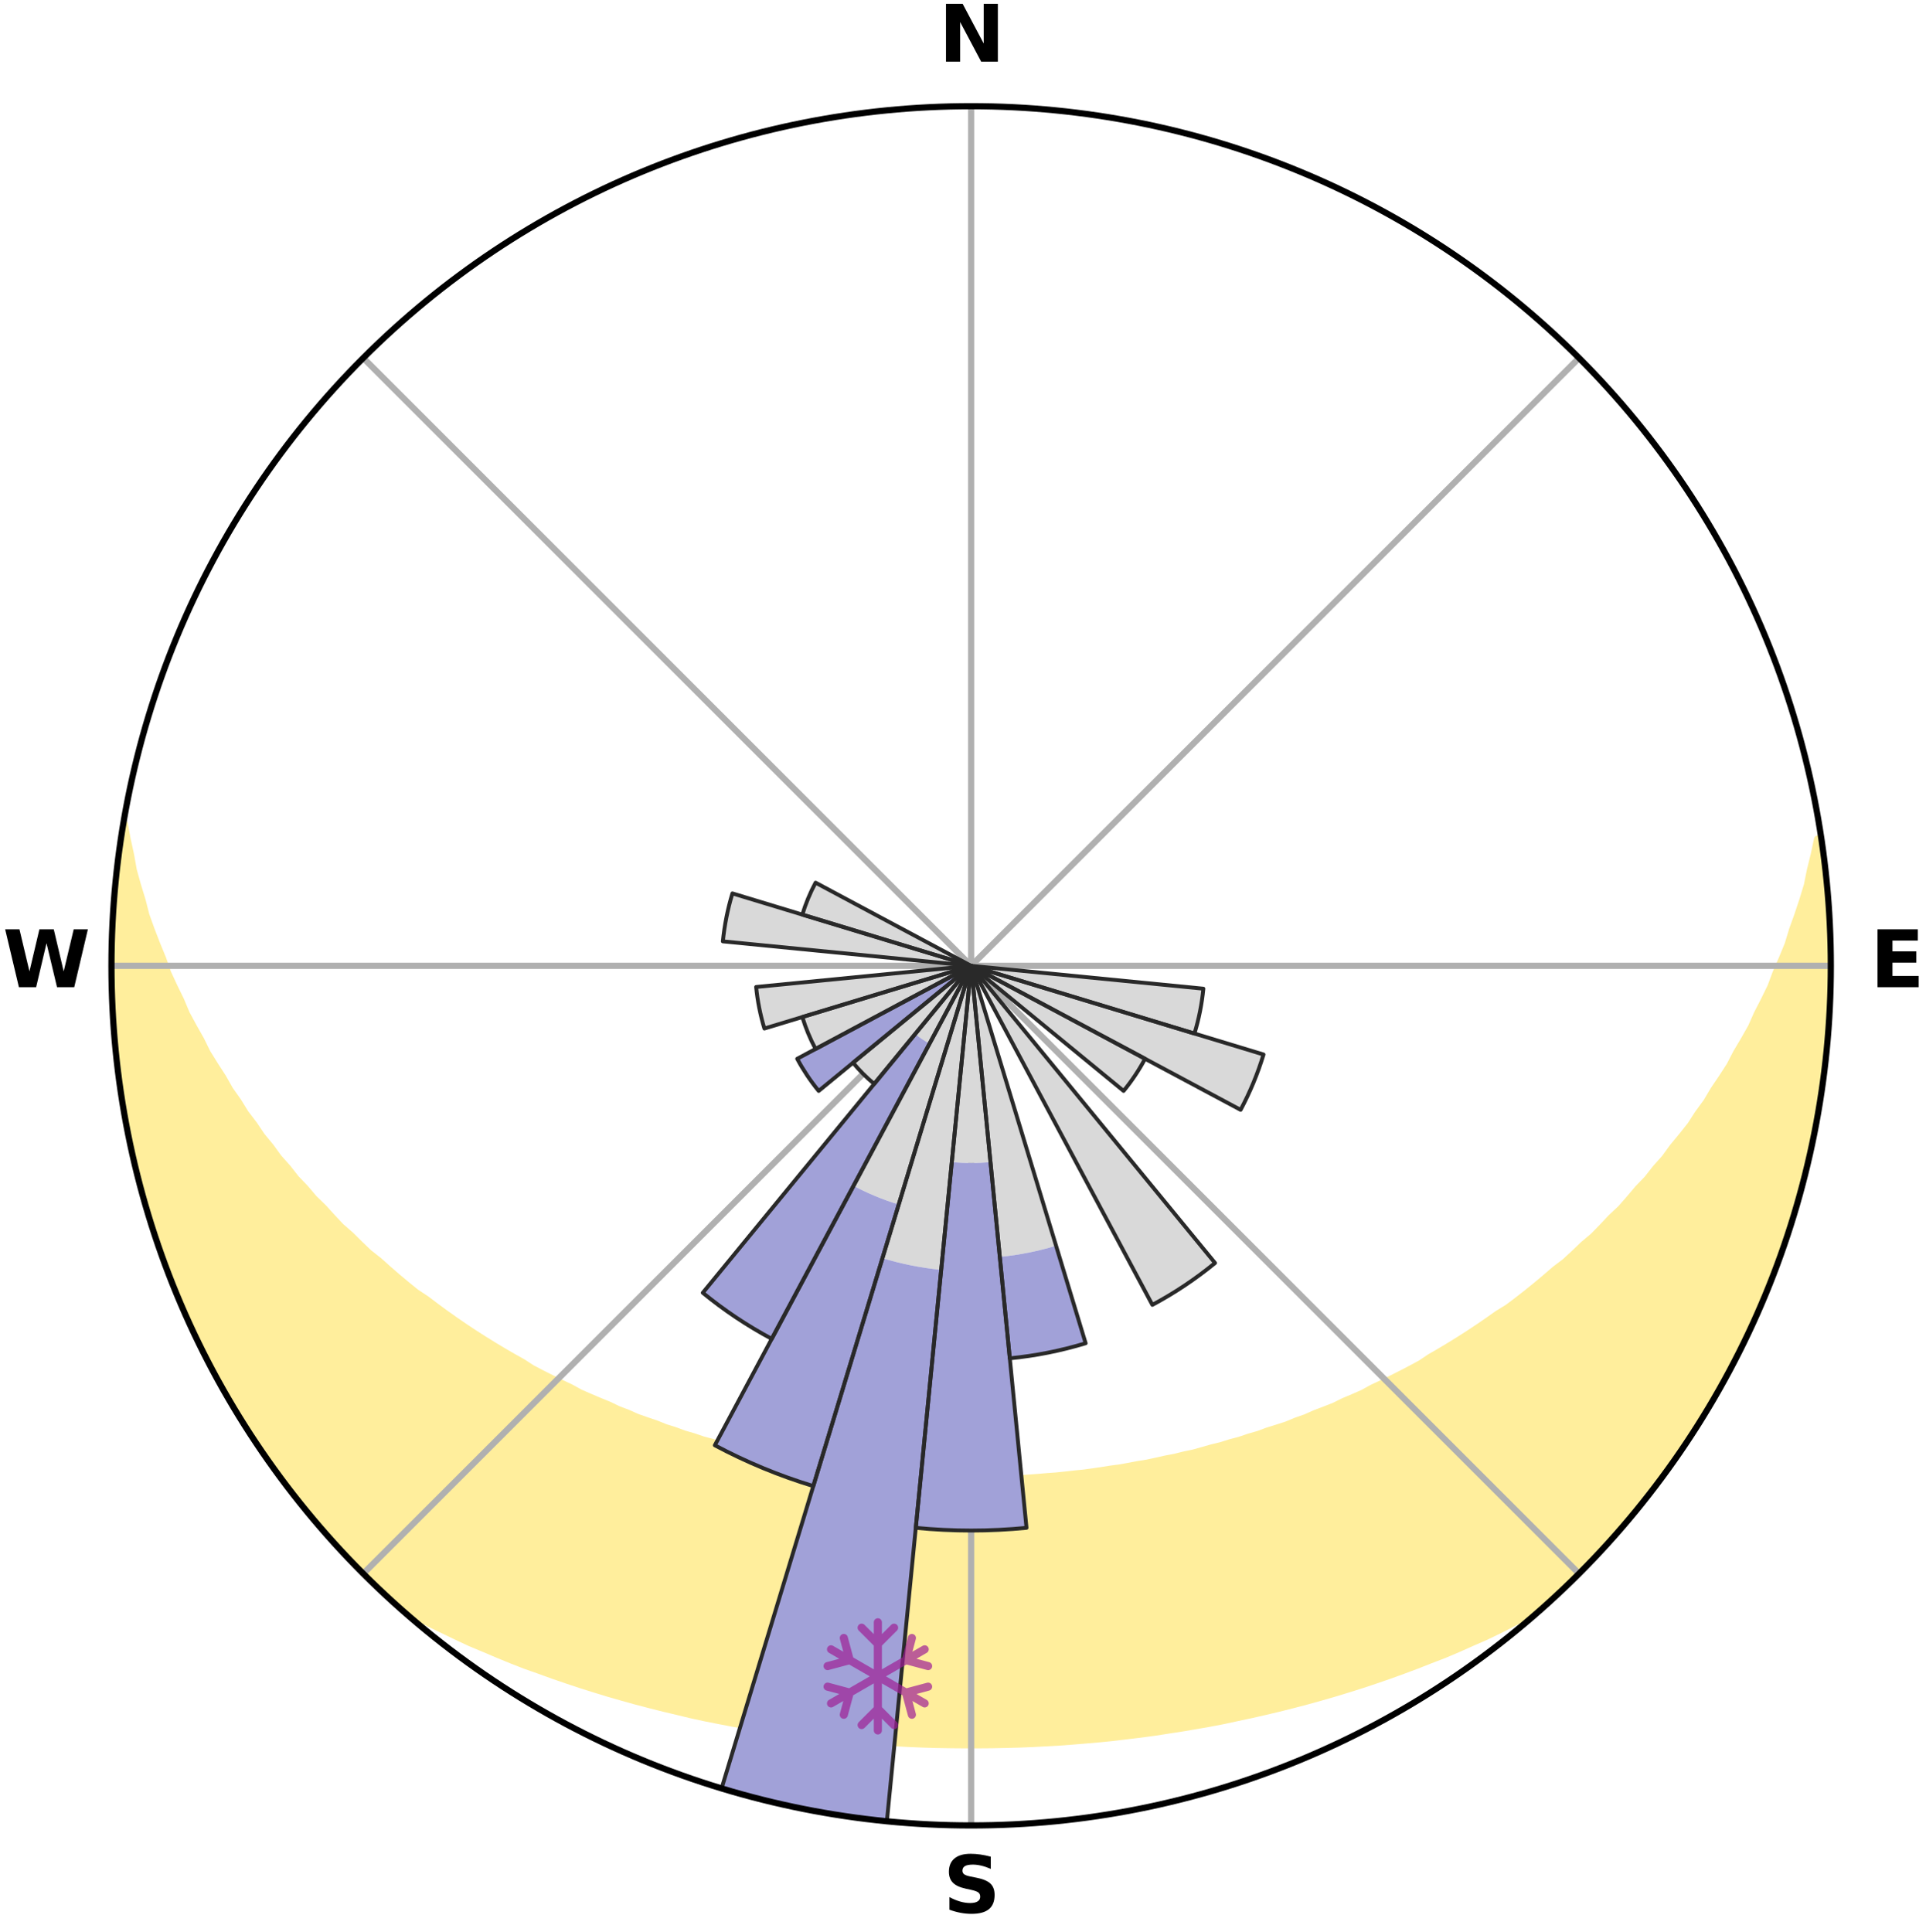 <?xml version="1.0" encoding="utf-8" standalone="no"?>
<!DOCTYPE svg PUBLIC "-//W3C//DTD SVG 1.1//EN"
  "http://www.w3.org/Graphics/SVG/1.1/DTD/svg11.dtd">
<svg xmlns:xlink="http://www.w3.org/1999/xlink" width="248.41pt" height="249.158pt" viewBox="0 0 248.41 249.158" xmlns="http://www.w3.org/2000/svg" version="1.1">
 <title>Ski Rose for Глушата</title>
 <defs>
  <style type="text/css">*{stroke-linejoin: round; stroke-linecap: butt}</style>
 </defs>
 <g id="figure_1">
  <g id="patch_1">
   <path d="M 0 249.158 
L 248.41 249.158 
L 248.41 0 
L 0 0 
z
" style="fill: #ffffff"/>
  </g>
  <g id="axes_1">
   <g id="patch_2">
    <path d="M 236.135 124.579 
C 236.135 110.018 233.267 95.599 227.695 82.147 
C 222.122 68.695 213.955 56.471 203.659 46.175 
C 193.363 35.879 181.139 27.711 167.687 22.139 
C 154.235 16.567 139.815 13.699 125.255 13.699 
C 110.694 13.699 96.275 16.567 82.823 22.139 
C 69.371 27.711 57.147 35.879 46.851 46.175 
C 36.555 56.471 28.387 68.695 22.815 82.147 
C 17.243 95.599 14.375 110.018 14.375 124.579 
C 14.375 139.14 17.243 153.559 22.815 167.011 
C 28.387 180.463 36.555 192.687 46.851 202.983 
C 57.147 213.279 69.371 221.447 82.823 227.019 
C 96.275 232.591 110.694 235.459 125.255 235.459 
C 139.815 235.459 154.235 232.591 167.687 227.019 
C 181.139 221.447 193.363 213.279 203.659 202.983 
C 213.955 192.687 222.122 180.463 227.695 167.011 
C 233.267 153.559 236.135 139.14 236.135 124.579 
M 125.255 124.579 
C 125.255 124.579 125.255 124.579 125.255 124.579 
C 125.255 124.579 125.255 124.579 125.255 124.579 
C 125.255 124.579 125.255 124.579 125.255 124.579 
C 125.255 124.579 125.255 124.579 125.255 124.579 
C 125.255 124.579 125.255 124.579 125.255 124.579 
C 125.255 124.579 125.255 124.579 125.255 124.579 
C 125.255 124.579 125.255 124.579 125.255 124.579 
C 125.255 124.579 125.255 124.579 125.255 124.579 
C 125.255 124.579 125.255 124.579 125.255 124.579 
C 125.255 124.579 125.255 124.579 125.255 124.579 
C 125.255 124.579 125.255 124.579 125.255 124.579 
C 125.255 124.579 125.255 124.579 125.255 124.579 
C 125.255 124.579 125.255 124.579 125.255 124.579 
C 125.255 124.579 125.255 124.579 125.255 124.579 
C 125.255 124.579 125.255 124.579 125.255 124.579 
C 125.255 124.579 125.255 124.579 125.255 124.579 
z
" style="fill: #ffffff"/>
   </g>
   <g id="PolyCollection_1">
    <defs>
     <path id="mad9637d4dd" d="M 234.863 -140.96 
L 234.46 -140.9 
L 234.035 -138.9 
L 233.547 -136.917 
L 233.153 -134.968 
L 232.561 -133.024 
L 231.921 -131.103 
L 231.239 -129.206 
L 230.675 -127.34 
L 229.915 -125.492 
L 229.12 -123.673 
L 228.451 -121.877 
L 227.59 -120.111 
L 226.697 -118.375 
L 225.935 -116.655 
L 224.984 -114.976 
L 224.006 -113.328 
L 223.161 -111.69 
L 222.131 -110.101 
L 221.078 -108.544 
L 220.158 -106.99 
L 219.06 -105.494 
L 218.096 -103.997 
L 216.957 -102.563 
L 215.799 -101.163 
L 214.775 -99.753 
L 213.583 -98.415 
L 212.523 -97.064 
L 211.3 -95.789 
L 210.208 -94.496 
L 209.1 -93.231 
L 207.838 -92.049 
L 206.703 -90.842 
L 205.555 -89.664 
L 204.261 -88.574 
L 203.091 -87.453 
L 201.91 -86.36 
L 200.592 -85.361 
L 199.394 -84.325 
L 198.188 -83.315 
L 196.974 -82.333 
L 195.752 -81.378 
L 194.524 -80.45 
L 193.178 -79.622 
L 191.941 -78.747 
L 190.7 -77.897 
L 189.455 -77.073 
L 188.207 -76.274 
L 186.956 -75.5 
L 185.703 -74.75 
L 184.448 -74.024 
L 183.282 -73.241 
L 182.023 -72.561 
L 180.763 -71.904 
L 179.504 -71.269 
L 178.245 -70.656 
L 176.987 -70.065 
L 175.805 -69.414 
L 174.548 -68.864 
L 173.293 -68.334 
L 172.106 -67.744 
L 170.853 -67.254 
L 169.604 -66.782 
L 168.415 -66.251 
L 167.17 -65.816 
L 165.981 -65.322 
L 164.741 -64.922 
L 163.505 -64.538 
L 162.318 -64.098 
L 161.088 -63.746 
L 159.902 -63.34 
L 158.679 -63.019 
L 157.495 -62.646 
L 156.279 -62.353 
L 155.098 -62.012 
L 153.917 -61.687 
L 152.71 -61.436 
L 151.532 -61.14 
L 150.333 -60.915 
L 149.158 -60.648 
L 147.983 -60.396 
L 146.793 -60.207 
L 145.622 -59.982 
L 144.452 -59.771 
L 143.271 -59.616 
L 142.103 -59.43 
L 140.937 -59.259 
L 139.771 -59.101 
L 138.6 -58.988 
L 137.436 -58.854 
L 136.274 -58.733 
L 135.108 -58.648 
L 133.948 -58.55 
L 132.788 -58.465 
L 131.628 -58.393 
L 130.468 -58.345 
L 129.309 -58.296 
L 128.15 -58.258 
L 126.992 -58.233 
L 125.834 -58.22 
L 124.676 -58.221 
L 123.518 -58.235 
L 122.359 -58.262 
L 121.201 -58.302 
L 120.043 -58.353 
L 118.883 -58.404 
L 117.724 -58.478 
L 116.564 -58.564 
L 115.404 -58.664 
L 114.239 -58.751 
L 113.077 -58.874 
L 111.914 -59.009 
L 110.744 -59.125 
L 109.579 -59.284 
L 108.413 -59.458 
L 107.247 -59.644 
L 106.067 -59.802 
L 104.898 -60.014 
L 103.728 -60.241 
L 102.539 -60.432 
L 101.366 -60.685 
L 100.192 -60.954 
L 98.995 -61.181 
L 97.818 -61.478 
L 96.613 -61.73 
L 95.433 -62.057 
L 94.253 -62.399 
L 93.039 -62.693 
L 91.857 -63.067 
L 90.636 -63.39 
L 89.451 -63.797 
L 88.224 -64.15 
L 87.038 -64.591 
L 85.805 -64.976 
L 84.618 -65.453 
L 83.38 -65.872 
L 82.137 -66.308 
L 80.95 -66.84 
L 79.703 -67.313 
L 78.518 -67.883 
L 77.268 -68.394 
L 76.016 -68.924 
L 74.761 -69.475 
L 73.581 -70.126 
L 72.326 -70.718 
L 71.07 -71.331 
L 69.813 -71.966 
L 68.555 -72.624 
L 67.389 -73.383 
L 66.135 -74.086 
L 64.883 -74.812 
L 63.632 -75.562 
L 62.384 -76.337 
L 61.138 -77.135 
L 59.896 -77.959 
L 58.658 -78.808 
L 57.424 -79.683 
L 56.195 -80.583 
L 54.973 -81.51 
L 53.637 -82.393 
L 52.425 -83.374 
L 51.221 -84.382 
L 50.026 -85.417 
L 48.84 -86.48 
L 47.533 -87.508 
L 46.366 -88.627 
L 45.211 -89.775 
L 43.93 -90.893 
L 42.798 -92.098 
L 41.68 -93.332 
L 40.433 -94.542 
L 39.344 -95.834 
L 38.124 -97.107 
L 37.067 -98.457 
L 35.878 -99.793 
L 34.856 -101.2 
L 33.702 -102.599 
L 32.719 -104.064 
L 31.603 -105.525 
L 30.664 -107.048 
L 29.591 -108.57 
L 28.698 -110.149 
L 27.672 -111.732 
L 26.671 -113.347 
L 25.854 -115.008 
L 24.907 -116.681 
L 23.987 -118.385 
L 23.256 -120.126 
L 22.397 -121.886 
L 21.571 -123.674 
L 20.936 -125.489 
L 20.178 -127.331 
L 19.457 -129.198 
L 18.775 -131.092 
L 18.289 -132.997 
L 17.694 -134.936 
L 17.148 -136.896 
L 16.8 -138.857 
L 16.364 -140.853 
L 15.992 -142.863 
L 15.992 -142.863 
L 15.992 -142.863 
L 15.658 -140.958 
L 15.324 -139.052 
L 15.189 -137.119 
L 14.954 -135.2 
L 14.719 -133.278 
L 14.686 -131.342 
L 14.551 -129.413 
L 14.415 -127.482 
L 14.482 -125.546 
L 14.447 -123.612 
L 14.445 -121.677 
L 14.576 -119.747 
L 14.64 -117.814 
L 14.738 -115.881 
L 14.965 -113.959 
L 15.128 -112.032 
L 15.324 -110.106 
L 15.645 -108.198 
L 15.906 -106.28 
L 16.331 -104.391 
L 16.614 -102.476 
L 17.102 -100.602 
L 17.447 -98.697 
L 17.997 -96.84 
L 18.451 -94.96 
L 19.015 -93.109 
L 19.533 -91.245 
L 20.206 -89.43 
L 20.739 -87.568 
L 21.472 -85.776 
L 22.116 -83.952 
L 22.86 -82.166 
L 23.682 -80.414 
L 24.371 -78.604 
L 25.252 -76.88 
L 26.052 -75.118 
L 26.943 -73.401 
L 27.863 -71.7 
L 28.756 -69.982 
L 29.736 -68.314 
L 30.745 -66.664 
L 31.826 -65.058 
L 32.8 -63.384 
L 33.901 -61.793 
L 35.066 -60.248 
L 36.139 -58.637 
L 37.334 -57.115 
L 38.5 -55.571 
L 39.739 -54.085 
L 40.954 -52.58 
L 42.214 -51.111 
L 43.57 -49.729 
L 44.831 -48.26 
L 46.186 -46.879 
L 47.54 -45.496 
L 48.93 -44.15 
L 50.348 -42.833 
L 51.916 -41.684 
L 53.642 -40.732 
L 55.376 -39.809 
L 57.151 -38.961 
L 58.908 -38.114 
L 60.667 -37.294 
L 62.461 -36.545 
L 64.234 -35.793 
L 66.006 -35.064 
L 67.786 -34.371 
L 69.587 -33.737 
L 71.364 -33.091 
L 73.147 -32.479 
L 74.926 -31.886 
L 76.71 -31.325 
L 78.489 -30.781 
L 80.271 -30.27 
L 82.049 -29.774 
L 83.83 -29.309 
L 85.606 -28.859 
L 87.385 -28.44 
L 89.15 -28.012 
L 90.923 -27.629 
L 92.698 -27.277 
L 94.468 -26.936 
L 96.239 -26.624 
L 98.006 -26.324 
L 99.768 -26.029 
L 101.535 -25.778 
L 103.298 -25.538 
L 105.057 -25.306 
L 106.82 -25.114 
L 108.58 -24.932 
L 110.339 -24.777 
L 112.096 -24.625 
L 113.852 -24.5 
L 115.609 -24.4 
L 117.363 -24.308 
L 119.118 -24.237 
L 120.871 -24.184 
L 122.625 -24.156 
L 124.378 -24.141 
L 126.131 -24.141 
L 127.885 -24.155 
L 129.638 -24.191 
L 131.392 -24.235 
L 133.147 -24.305 
L 134.901 -24.398 
L 136.658 -24.497 
L 138.414 -24.629 
L 140.171 -24.773 
L 141.931 -24.928 
L 143.691 -25.109 
L 145.449 -25.321 
L 147.213 -25.533 
L 148.976 -25.772 
L 150.737 -26.046 
L 152.505 -26.318 
L 154.273 -26.617 
L 156.044 -26.929 
L 157.815 -27.268 
L 159.579 -27.651 
L 161.354 -28.027 
L 163.129 -28.431 
L 164.907 -28.851 
L 166.684 -29.299 
L 168.464 -29.764 
L 170.243 -30.259 
L 172.026 -30.771 
L 173.806 -31.314 
L 175.589 -31.875 
L 177.369 -32.468 
L 179.151 -33.081 
L 180.93 -33.726 
L 182.71 -34.392 
L 184.485 -35.092 
L 186.284 -35.782 
L 188.057 -36.534 
L 189.822 -37.322 
L 191.611 -38.102 
L 193.367 -38.95 
L 195.112 -39.836 
L 196.877 -40.72 
L 198.603 -41.674 
L 200.162 -42.832 
L 201.579 -44.15 
L 202.965 -45.501 
L 204.34 -46.862 
L 205.681 -48.257 
L 206.985 -49.687 
L 208.28 -51.124 
L 209.553 -52.581 
L 210.783 -54.075 
L 212.028 -55.556 
L 213.196 -57.099 
L 214.382 -58.628 
L 215.437 -60.253 
L 216.544 -61.838 
L 217.713 -63.382 
L 218.746 -65.019 
L 219.735 -66.681 
L 220.782 -68.309 
L 221.72 -70.002 
L 222.693 -71.674 
L 223.562 -73.404 
L 224.46 -75.117 
L 225.259 -76.88 
L 226.135 -78.605 
L 226.923 -80.373 
L 227.67 -82.157 
L 228.328 -83.978 
L 229.07 -85.764 
L 229.704 -87.592 
L 230.379 -89.405 
L 230.938 -91.257 
L 231.544 -93.095 
L 232.028 -94.968 
L 232.565 -96.827 
L 233.068 -98.695 
L 233.442 -100.595 
L 233.876 -102.48 
L 234.276 -104.373 
L 234.539 -106.291 
L 234.87 -108.197 
L 235.167 -110.109 
L 235.321 -112.039 
L 235.549 -113.959 
L 235.742 -115.884 
L 235.925 -117.81 
L 235.914 -119.748 
L 236.004 -121.679 
L 236.083 -123.612 
L 236.105 -125.546 
L 236.093 -127.481 
L 235.933 -129.411 
L 235.853 -131.344 
L 235.74 -133.274 
L 235.615 -135.206 
L 235.3 -137.117 
L 235.087 -139.039 
L 234.863 -140.96 
z
" style="stroke: #ffee9c"/>
    </defs>
    <g clip-path="url(#pb1a656b214)">
     <use xlink:href="#mad9637d4dd" x="0" y="249.158" style="fill: #ffee9c; stroke: #ffee9c"/>
    </g>
   </g>
   <g id="matplotlib.axis_1">
    <g id="xtick_1">
     <g id="line2d_1">
      <path d="M 125.255 124.579 
L 125.255 13.699 
" clip-path="url(#pb1a656b214)" style="fill: none; stroke: #b0b0b0; stroke-width: 0.8; stroke-linecap: square"/>
     </g>
     <g id="text_1">
      <!-- N -->
      <g transform="translate(121.07 7.958) scale(0.1 -0.1)">
       <defs>
        <path id="DejaVuSans-Bold-4e" d="M 588 4666 
L 1931 4666 
L 3628 1466 
L 3628 4666 
L 4769 4666 
L 4769 0 
L 3425 0 
L 1728 3200 
L 1728 0 
L 588 0 
L 588 4666 
z
" transform="scale(0.016)"/>
       </defs>
       <use xlink:href="#DejaVuSans-Bold-4e"/>
      </g>
     </g>
    </g>
    <g id="xtick_2">
     <g id="line2d_2">
      <path d="M 125.255 124.579 
L 203.659 46.175 
" clip-path="url(#pb1a656b214)" style="fill: none; stroke: #b0b0b0; stroke-width: 0.8; stroke-linecap: square"/>
     </g>
    </g>
    <g id="xtick_3">
     <g id="line2d_3">
      <path d="M 125.255 124.579 
L 236.135 124.579 
" clip-path="url(#pb1a656b214)" style="fill: none; stroke: #b0b0b0; stroke-width: 0.8; stroke-linecap: square"/>
     </g>
     <g id="text_2">
      <!-- E -->
      <g transform="translate(241.219 127.338) scale(0.1 -0.1)">
       <defs>
        <path id="DejaVuSans-Bold-45" d="M 588 4666 
L 3834 4666 
L 3834 3756 
L 1791 3756 
L 1791 2888 
L 3713 2888 
L 3713 1978 
L 1791 1978 
L 1791 909 
L 3903 909 
L 3903 0 
L 588 0 
L 588 4666 
z
" transform="scale(0.016)"/>
       </defs>
       <use xlink:href="#DejaVuSans-Bold-45"/>
      </g>
     </g>
    </g>
    <g id="xtick_4">
     <g id="line2d_4">
      <path d="M 125.255 124.579 
L 203.659 202.983 
" clip-path="url(#pb1a656b214)" style="fill: none; stroke: #b0b0b0; stroke-width: 0.8; stroke-linecap: square"/>
     </g>
    </g>
    <g id="xtick_5">
     <g id="line2d_5">
      <path d="M 125.255 124.579 
L 125.255 235.459 
" clip-path="url(#pb1a656b214)" style="fill: none; stroke: #b0b0b0; stroke-width: 0.8; stroke-linecap: square"/>
     </g>
     <g id="text_3">
      <!-- S -->
      <g transform="translate(121.654 246.718) scale(0.1 -0.1)">
       <defs>
        <path id="DejaVuSans-Bold-53" d="M 3834 4519 
L 3834 3531 
Q 3450 3703 3084 3790 
Q 2719 3878 2394 3878 
Q 1963 3878 1756 3759 
Q 1550 3641 1550 3391 
Q 1550 3203 1689 3098 
Q 1828 2994 2194 2919 
L 2706 2816 
Q 3484 2659 3812 2340 
Q 4141 2022 4141 1434 
Q 4141 663 3683 286 
Q 3225 -91 2284 -91 
Q 1841 -91 1394 -6 
Q 947 78 500 244 
L 500 1259 
Q 947 1022 1364 901 
Q 1781 781 2169 781 
Q 2563 781 2772 912 
Q 2981 1044 2981 1288 
Q 2981 1506 2839 1625 
Q 2697 1744 2272 1838 
L 1806 1941 
Q 1106 2091 782 2419 
Q 459 2747 459 3303 
Q 459 4000 909 4375 
Q 1359 4750 2203 4750 
Q 2588 4750 2994 4692 
Q 3400 4634 3834 4519 
z
" transform="scale(0.016)"/>
       </defs>
       <use xlink:href="#DejaVuSans-Bold-53"/>
      </g>
     </g>
    </g>
    <g id="xtick_6">
     <g id="line2d_6">
      <path d="M 125.255 124.579 
L 46.851 202.983 
" clip-path="url(#pb1a656b214)" style="fill: none; stroke: #b0b0b0; stroke-width: 0.8; stroke-linecap: square"/>
     </g>
    </g>
    <g id="xtick_7">
     <g id="line2d_7">
      <path d="M 125.255 124.579 
L 14.375 124.579 
" clip-path="url(#pb1a656b214)" style="fill: none; stroke: #b0b0b0; stroke-width: 0.8; stroke-linecap: square"/>
     </g>
     <g id="text_4">
      <!-- W -->
      <g transform="translate(0.36 127.338) scale(0.1 -0.1)">
       <defs>
        <path id="DejaVuSans-Bold-57" d="M 191 4666 
L 1344 4666 
L 2150 1275 
L 2950 4666 
L 4109 4666 
L 4909 1275 
L 5716 4666 
L 6859 4666 
L 5759 0 
L 4372 0 
L 3525 3547 
L 2688 0 
L 1300 0 
L 191 4666 
z
" transform="scale(0.016)"/>
       </defs>
       <use xlink:href="#DejaVuSans-Bold-57"/>
      </g>
     </g>
    </g>
    <g id="xtick_8">
     <g id="line2d_8">
      <path d="M 125.255 124.579 
L 46.851 46.175 
" clip-path="url(#pb1a656b214)" style="fill: none; stroke: #b0b0b0; stroke-width: 0.8; stroke-linecap: square"/>
     </g>
    </g>
   </g>
   <g id="matplotlib.axis_2"/>
   <g id="patch_3">
    <path d="M 125.255 124.579 
C 125.255 124.579 125.255 124.579 125.255 124.579 
C 125.255 124.579 125.255 124.579 125.255 124.579 
L 125.255 124.579 
C 125.255 124.579 125.255 124.579 125.255 124.579 
C 125.255 124.579 125.255 124.579 125.255 124.579 
z
" clip-path="url(#pb1a656b214)" style="fill: #d9d9d9"/>
   </g>
   <g id="patch_4">
    <path d="M 125.255 124.579 
C 125.255 124.579 125.255 124.579 125.255 124.579 
C 125.255 124.579 125.255 124.579 125.255 124.579 
L 125.255 124.579 
C 125.255 124.579 125.255 124.579 125.255 124.579 
C 125.255 124.579 125.255 124.579 125.255 124.579 
z
" clip-path="url(#pb1a656b214)" style="fill: #d9d9d9"/>
   </g>
   <g id="patch_5">
    <path d="M 125.255 124.579 
C 125.255 124.579 125.255 124.579 125.255 124.579 
C 125.255 124.579 125.255 124.579 125.255 124.579 
L 125.255 124.579 
C 125.255 124.579 125.255 124.579 125.255 124.579 
C 125.255 124.579 125.255 124.579 125.255 124.579 
z
" clip-path="url(#pb1a656b214)" style="fill: #d9d9d9"/>
   </g>
   <g id="patch_6">
    <path d="M 125.255 124.579 
C 125.255 124.579 125.255 124.579 125.255 124.579 
C 125.255 124.579 125.255 124.579 125.255 124.579 
L 125.255 124.579 
C 125.255 124.579 125.255 124.579 125.255 124.579 
C 125.255 124.579 125.255 124.579 125.255 124.579 
z
" clip-path="url(#pb1a656b214)" style="fill: #d9d9d9"/>
   </g>
   <g id="patch_7">
    <path d="M 125.255 124.579 
C 125.255 124.579 125.255 124.579 125.255 124.579 
C 125.255 124.579 125.255 124.579 125.255 124.579 
L 125.255 124.579 
C 125.255 124.579 125.255 124.579 125.255 124.579 
C 125.255 124.579 125.255 124.579 125.255 124.579 
z
" clip-path="url(#pb1a656b214)" style="fill: #d9d9d9"/>
   </g>
   <g id="patch_8">
    <path d="M 125.255 124.579 
C 125.255 124.579 125.255 124.579 125.255 124.579 
C 125.255 124.579 125.255 124.579 125.255 124.579 
L 125.255 124.579 
C 125.255 124.579 125.255 124.579 125.255 124.579 
C 125.255 124.579 125.255 124.579 125.255 124.579 
z
" clip-path="url(#pb1a656b214)" style="fill: #d9d9d9"/>
   </g>
   <g id="patch_9">
    <path d="M 125.255 124.579 
C 125.255 124.579 125.255 124.579 125.255 124.579 
C 125.255 124.579 125.255 124.579 125.255 124.579 
L 125.255 124.579 
C 125.255 124.579 125.255 124.579 125.255 124.579 
C 125.255 124.579 125.255 124.579 125.255 124.579 
z
" clip-path="url(#pb1a656b214)" style="fill: #d9d9d9"/>
   </g>
   <g id="patch_10">
    <path d="M 125.255 124.579 
C 125.255 124.579 125.255 124.579 125.255 124.579 
C 125.255 124.579 125.255 124.579 125.255 124.579 
L 125.255 124.579 
C 125.255 124.579 125.255 124.579 125.255 124.579 
C 125.255 124.579 125.255 124.579 125.255 124.579 
z
" clip-path="url(#pb1a656b214)" style="fill: #d9d9d9"/>
   </g>
   <g id="patch_11">
    <path d="M 125.255 124.579 
C 125.255 124.579 125.255 124.579 125.255 124.579 
C 125.255 124.579 125.255 124.579 125.255 124.579 
L 125.255 124.579 
C 125.255 124.579 125.255 124.579 125.255 124.579 
C 125.255 124.579 125.255 124.579 125.255 124.579 
z
" clip-path="url(#pb1a656b214)" style="fill: #d9d9d9"/>
   </g>
   <g id="patch_12">
    <path d="M 125.255 124.579 
C 125.255 124.579 125.255 124.579 125.255 124.579 
C 125.255 124.579 125.255 124.579 125.255 124.579 
L 154.057 133.316 
C 154.343 132.373 154.583 131.417 154.775 130.451 
C 154.967 129.485 155.112 128.51 155.208 127.529 
z
" clip-path="url(#pb1a656b214)" style="fill: #d9d9d9"/>
   </g>
   <g id="patch_13">
    <path d="M 125.255 124.579 
C 125.255 124.579 125.255 124.579 125.255 124.579 
C 125.255 124.579 125.255 124.579 125.255 124.579 
L 160.009 143.156 
C 160.617 142.018 161.169 140.851 161.663 139.66 
C 162.157 138.468 162.591 137.253 162.966 136.019 
z
" clip-path="url(#pb1a656b214)" style="fill: #d9d9d9"/>
   </g>
   <g id="patch_14">
    <path d="M 125.255 124.579 
C 125.255 124.579 125.255 124.579 125.255 124.579 
C 125.255 124.579 125.255 124.579 125.255 124.579 
L 144.918 140.717 
C 145.447 140.073 145.943 139.404 146.405 138.711 
C 146.868 138.019 147.296 137.305 147.689 136.57 
z
" clip-path="url(#pb1a656b214)" style="fill: #d9d9d9"/>
   </g>
   <g id="patch_15">
    <path d="M 125.255 124.579 
C 125.255 124.579 125.255 124.579 125.255 124.579 
C 125.255 124.579 125.255 124.579 125.255 124.579 
L 125.255 124.579 
C 125.255 124.579 125.255 124.579 125.255 124.579 
C 125.255 124.579 125.255 124.579 125.255 124.579 
z
" clip-path="url(#pb1a656b214)" style="fill: #d9d9d9"/>
   </g>
   <g id="patch_16">
    <path d="M 125.255 124.579 
C 125.255 124.579 125.255 124.579 125.255 124.579 
C 125.255 124.579 125.255 124.579 125.255 124.579 
L 148.63 168.311 
C 150.061 167.546 151.454 166.711 152.804 165.809 
C 154.153 164.907 155.458 163.94 156.713 162.91 
z
" clip-path="url(#pb1a656b214)" style="fill: #d9d9d9"/>
   </g>
   <g id="patch_17">
    <path d="M 125.255 124.579 
C 125.255 124.579 125.255 124.579 125.255 124.579 
C 125.255 124.579 125.255 124.579 125.255 124.579 
L 125.255 124.579 
C 125.255 124.579 125.255 124.579 125.255 124.579 
C 125.255 124.579 125.255 124.579 125.255 124.579 
z
" clip-path="url(#pb1a656b214)" style="fill: #d9d9d9"/>
   </g>
   <g id="patch_18">
    <path d="M 125.255 124.579 
C 125.255 124.579 125.255 124.579 125.255 124.579 
C 125.255 124.579 125.255 124.579 125.255 124.579 
L 128.953 162.127 
C 130.182 162.006 131.404 161.825 132.616 161.584 
C 133.827 161.343 135.026 161.043 136.207 160.685 
z
" clip-path="url(#pb1a656b214)" style="fill: #d9d9d9"/>
   </g>
   <g id="patch_19">
    <path d="M 125.255 124.579 
C 125.255 124.579 125.255 124.579 125.255 124.579 
C 125.255 124.579 125.255 124.579 125.255 124.579 
L 122.762 149.894 
C 123.59 149.976 124.422 150.017 125.255 150.017 
C 126.087 150.017 126.92 149.976 127.748 149.894 
z
" clip-path="url(#pb1a656b214)" style="fill: #d9d9d9"/>
   </g>
   <g id="patch_20">
    <path d="M 125.255 124.579 
C 125.255 124.579 125.255 124.579 125.255 124.579 
C 125.255 124.579 125.255 124.579 125.255 124.579 
L 113.815 162.29 
C 115.05 162.664 116.302 162.978 117.567 163.23 
C 118.832 163.481 120.109 163.671 121.392 163.797 
z
" clip-path="url(#pb1a656b214)" style="fill: #d9d9d9"/>
   </g>
   <g id="patch_21">
    <path d="M 125.255 124.579 
C 125.255 124.579 125.255 124.579 125.255 124.579 
C 125.255 124.579 125.255 124.579 125.255 124.579 
L 110.087 152.956 
C 111.016 153.453 111.968 153.903 112.941 154.306 
C 113.915 154.709 114.907 155.064 115.915 155.37 
z
" clip-path="url(#pb1a656b214)" style="fill: #d9d9d9"/>
   </g>
   <g id="patch_22">
    <path d="M 125.255 124.579 
C 125.255 124.579 125.255 124.579 125.255 124.579 
C 125.255 124.579 125.255 124.579 125.255 124.579 
L 118.038 133.373 
C 118.326 133.609 118.625 133.831 118.935 134.038 
C 119.244 134.245 119.564 134.436 119.892 134.612 
z
" clip-path="url(#pb1a656b214)" style="fill: #d9d9d9"/>
   </g>
   <g id="patch_23">
    <path d="M 125.255 124.579 
C 125.255 124.579 125.255 124.579 125.255 124.579 
C 125.255 124.579 125.255 124.579 125.255 124.579 
L 110.024 137.079 
C 110.433 137.578 110.866 138.056 111.322 138.512 
C 111.778 138.968 112.256 139.401 112.755 139.81 
z
" clip-path="url(#pb1a656b214)" style="fill: #d9d9d9"/>
   </g>
   <g id="patch_24">
    <path d="M 125.255 124.579 
C 125.255 124.579 125.255 124.579 125.255 124.579 
C 125.255 124.579 125.255 124.579 125.255 124.579 
L 125.255 124.579 
C 125.255 124.579 125.255 124.579 125.255 124.579 
C 125.255 124.579 125.255 124.579 125.255 124.579 
z
" clip-path="url(#pb1a656b214)" style="fill: #d9d9d9"/>
   </g>
   <g id="patch_25">
    <path d="M 125.255 124.579 
C 125.255 124.579 125.255 124.579 125.255 124.579 
C 125.255 124.579 125.255 124.579 125.255 124.579 
L 103.482 131.184 
C 103.699 131.896 103.95 132.598 104.235 133.286 
C 104.52 133.974 104.838 134.648 105.189 135.304 
z
" clip-path="url(#pb1a656b214)" style="fill: #d9d9d9"/>
   </g>
   <g id="patch_26">
    <path d="M 125.255 124.579 
C 125.255 124.579 125.255 124.579 125.255 124.579 
C 125.255 124.579 125.255 124.579 125.255 124.579 
L 97.524 127.31 
C 97.613 128.218 97.747 129.121 97.925 130.015 
C 98.103 130.91 98.324 131.795 98.589 132.668 
z
" clip-path="url(#pb1a656b214)" style="fill: #d9d9d9"/>
   </g>
   <g id="patch_27">
    <path d="M 125.255 124.579 
C 125.255 124.579 125.255 124.579 125.255 124.579 
C 125.255 124.579 125.255 124.579 125.255 124.579 
L 125.255 124.579 
C 125.255 124.579 125.255 124.579 125.255 124.579 
C 125.255 124.579 125.255 124.579 125.255 124.579 
z
" clip-path="url(#pb1a656b214)" style="fill: #d9d9d9"/>
   </g>
   <g id="patch_28">
    <path d="M 125.255 124.579 
C 125.255 124.579 125.255 124.579 125.255 124.579 
C 125.255 124.579 125.255 124.579 125.255 124.579 
L 94.464 115.239 
C 94.158 116.247 93.902 117.269 93.697 118.302 
C 93.491 119.335 93.337 120.377 93.233 121.425 
z
" clip-path="url(#pb1a656b214)" style="fill: #d9d9d9"/>
   </g>
   <g id="patch_29">
    <path d="M 125.255 124.579 
C 125.255 124.579 125.255 124.579 125.255 124.579 
C 125.255 124.579 125.255 124.579 125.255 124.579 
L 105.189 113.854 
C 104.838 114.511 104.52 115.184 104.235 115.872 
C 103.95 116.56 103.699 117.262 103.482 117.974 
z
" clip-path="url(#pb1a656b214)" style="fill: #d9d9d9"/>
   </g>
   <g id="patch_30">
    <path d="M 125.255 124.579 
C 125.255 124.579 125.255 124.579 125.255 124.579 
C 125.255 124.579 125.255 124.579 125.255 124.579 
L 125.255 124.579 
C 125.255 124.579 125.255 124.579 125.255 124.579 
C 125.255 124.579 125.255 124.579 125.255 124.579 
z
" clip-path="url(#pb1a656b214)" style="fill: #d9d9d9"/>
   </g>
   <g id="patch_31">
    <path d="M 125.255 124.579 
C 125.255 124.579 125.255 124.579 125.255 124.579 
C 125.255 124.579 125.255 124.579 125.255 124.579 
L 125.255 124.579 
C 125.255 124.579 125.255 124.579 125.255 124.579 
C 125.255 124.579 125.255 124.579 125.255 124.579 
z
" clip-path="url(#pb1a656b214)" style="fill: #d9d9d9"/>
   </g>
   <g id="patch_32">
    <path d="M 125.255 124.579 
C 125.255 124.579 125.255 124.579 125.255 124.579 
C 125.255 124.579 125.255 124.579 125.255 124.579 
L 125.255 124.579 
C 125.255 124.579 125.255 124.579 125.255 124.579 
C 125.255 124.579 125.255 124.579 125.255 124.579 
z
" clip-path="url(#pb1a656b214)" style="fill: #d9d9d9"/>
   </g>
   <g id="patch_33">
    <path d="M 125.255 124.579 
C 125.255 124.579 125.255 124.579 125.255 124.579 
C 125.255 124.579 125.255 124.579 125.255 124.579 
L 125.255 124.579 
C 125.255 124.579 125.255 124.579 125.255 124.579 
C 125.255 124.579 125.255 124.579 125.255 124.579 
z
" clip-path="url(#pb1a656b214)" style="fill: #d9d9d9"/>
   </g>
   <g id="patch_34">
    <path d="M 125.255 124.579 
C 125.255 124.579 125.255 124.579 125.255 124.579 
C 125.255 124.579 125.255 124.579 125.255 124.579 
L 125.255 124.579 
C 125.255 124.579 125.255 124.579 125.255 124.579 
C 125.255 124.579 125.255 124.579 125.255 124.579 
z
" clip-path="url(#pb1a656b214)" style="fill: #d9d9d9"/>
   </g>
   <g id="patch_35">
    <path d="M 125.255 124.579 
C 125.255 124.579 125.255 124.579 125.255 124.579 
C 125.255 124.579 125.255 124.579 125.255 124.579 
L 125.255 124.579 
C 125.255 124.579 125.255 124.579 125.255 124.579 
C 125.255 124.579 125.255 124.579 125.255 124.579 
z
" clip-path="url(#pb1a656b214)" style="fill: #a1a1d8"/>
   </g>
   <g id="patch_36">
    <path d="M 125.255 124.579 
C 125.255 124.579 125.255 124.579 125.255 124.579 
C 125.255 124.579 125.255 124.579 125.255 124.579 
L 125.255 124.579 
C 125.255 124.579 125.255 124.579 125.255 124.579 
C 125.255 124.579 125.255 124.579 125.255 124.579 
z
" clip-path="url(#pb1a656b214)" style="fill: #a1a1d8"/>
   </g>
   <g id="patch_37">
    <path d="M 125.255 124.579 
C 125.255 124.579 125.255 124.579 125.255 124.579 
C 125.255 124.579 125.255 124.579 125.255 124.579 
L 125.255 124.579 
C 125.255 124.579 125.255 124.579 125.255 124.579 
C 125.255 124.579 125.255 124.579 125.255 124.579 
z
" clip-path="url(#pb1a656b214)" style="fill: #a1a1d8"/>
   </g>
   <g id="patch_38">
    <path d="M 125.255 124.579 
C 125.255 124.579 125.255 124.579 125.255 124.579 
C 125.255 124.579 125.255 124.579 125.255 124.579 
L 125.255 124.579 
C 125.255 124.579 125.255 124.579 125.255 124.579 
C 125.255 124.579 125.255 124.579 125.255 124.579 
z
" clip-path="url(#pb1a656b214)" style="fill: #a1a1d8"/>
   </g>
   <g id="patch_39">
    <path d="M 125.255 124.579 
C 125.255 124.579 125.255 124.579 125.255 124.579 
C 125.255 124.579 125.255 124.579 125.255 124.579 
L 125.255 124.579 
C 125.255 124.579 125.255 124.579 125.255 124.579 
C 125.255 124.579 125.255 124.579 125.255 124.579 
z
" clip-path="url(#pb1a656b214)" style="fill: #a1a1d8"/>
   </g>
   <g id="patch_40">
    <path d="M 125.255 124.579 
C 125.255 124.579 125.255 124.579 125.255 124.579 
C 125.255 124.579 125.255 124.579 125.255 124.579 
L 125.255 124.579 
C 125.255 124.579 125.255 124.579 125.255 124.579 
C 125.255 124.579 125.255 124.579 125.255 124.579 
z
" clip-path="url(#pb1a656b214)" style="fill: #a1a1d8"/>
   </g>
   <g id="patch_41">
    <path d="M 125.255 124.579 
C 125.255 124.579 125.255 124.579 125.255 124.579 
C 125.255 124.579 125.255 124.579 125.255 124.579 
L 125.255 124.579 
C 125.255 124.579 125.255 124.579 125.255 124.579 
C 125.255 124.579 125.255 124.579 125.255 124.579 
z
" clip-path="url(#pb1a656b214)" style="fill: #a1a1d8"/>
   </g>
   <g id="patch_42">
    <path d="M 125.255 124.579 
C 125.255 124.579 125.255 124.579 125.255 124.579 
C 125.255 124.579 125.255 124.579 125.255 124.579 
L 125.255 124.579 
C 125.255 124.579 125.255 124.579 125.255 124.579 
C 125.255 124.579 125.255 124.579 125.255 124.579 
z
" clip-path="url(#pb1a656b214)" style="fill: #a1a1d8"/>
   </g>
   <g id="patch_43">
    <path d="M 125.255 124.579 
C 125.255 124.579 125.255 124.579 125.255 124.579 
C 125.255 124.579 125.255 124.579 125.255 124.579 
L 125.255 124.579 
C 125.255 124.579 125.255 124.579 125.255 124.579 
C 125.255 124.579 125.255 124.579 125.255 124.579 
z
" clip-path="url(#pb1a656b214)" style="fill: #a1a1d8"/>
   </g>
   <g id="patch_44">
    <path d="M 155.208 127.529 
C 155.112 128.51 154.967 129.485 154.775 130.451 
C 154.583 131.417 154.343 132.373 154.057 133.316 
L 154.057 133.316 
C 154.343 132.373 154.583 131.417 154.775 130.451 
C 154.967 129.485 155.112 128.51 155.208 127.529 
z
" clip-path="url(#pb1a656b214)" style="fill: #a1a1d8"/>
   </g>
   <g id="patch_45">
    <path d="M 162.966 136.019 
C 162.591 137.253 162.157 138.468 161.663 139.66 
C 161.169 140.851 160.617 142.018 160.009 143.156 
L 160.009 143.156 
C 160.617 142.018 161.169 140.851 161.663 139.66 
C 162.157 138.468 162.591 137.253 162.966 136.019 
z
" clip-path="url(#pb1a656b214)" style="fill: #a1a1d8"/>
   </g>
   <g id="patch_46">
    <path d="M 147.689 136.57 
C 147.296 137.305 146.868 138.019 146.405 138.711 
C 145.943 139.404 145.447 140.073 144.918 140.717 
L 144.918 140.717 
C 145.447 140.073 145.943 139.404 146.405 138.711 
C 146.868 138.019 147.296 137.305 147.689 136.57 
z
" clip-path="url(#pb1a656b214)" style="fill: #a1a1d8"/>
   </g>
   <g id="patch_47">
    <path d="M 125.255 124.579 
C 125.255 124.579 125.255 124.579 125.255 124.579 
C 125.255 124.579 125.255 124.579 125.255 124.579 
L 125.255 124.579 
C 125.255 124.579 125.255 124.579 125.255 124.579 
C 125.255 124.579 125.255 124.579 125.255 124.579 
z
" clip-path="url(#pb1a656b214)" style="fill: #a1a1d8"/>
   </g>
   <g id="patch_48">
    <path d="M 156.713 162.91 
C 155.458 163.94 154.153 164.907 152.804 165.809 
C 151.454 166.711 150.061 167.546 148.63 168.311 
L 148.63 168.311 
C 150.061 167.546 151.454 166.711 152.804 165.809 
C 154.153 164.907 155.458 163.94 156.713 162.91 
z
" clip-path="url(#pb1a656b214)" style="fill: #a1a1d8"/>
   </g>
   <g id="patch_49">
    <path d="M 125.255 124.579 
C 125.255 124.579 125.255 124.579 125.255 124.579 
C 125.255 124.579 125.255 124.579 125.255 124.579 
L 125.255 124.579 
C 125.255 124.579 125.255 124.579 125.255 124.579 
C 125.255 124.579 125.255 124.579 125.255 124.579 
z
" clip-path="url(#pb1a656b214)" style="fill: #a1a1d8"/>
   </g>
   <g id="patch_50">
    <path d="M 136.207 160.685 
C 135.026 161.043 133.827 161.343 132.616 161.584 
C 131.404 161.825 130.182 162.006 128.953 162.127 
L 130.241 175.209 
C 131.899 175.046 133.547 174.802 135.18 174.477 
C 136.813 174.152 138.43 173.747 140.023 173.264 
z
" clip-path="url(#pb1a656b214)" style="fill: #a1a1d8"/>
   </g>
   <g id="patch_51">
    <path d="M 127.748 149.894 
C 126.92 149.976 126.087 150.017 125.255 150.017 
C 124.422 150.017 123.59 149.976 122.762 149.894 
L 118.115 197.071 
C 120.488 197.304 122.871 197.421 125.255 197.421 
C 127.639 197.421 130.022 197.304 132.395 197.071 
z
" clip-path="url(#pb1a656b214)" style="fill: #a1a1d8"/>
   </g>
   <g id="patch_52">
    <path d="M 121.392 163.797 
C 120.109 163.671 118.832 163.481 117.567 163.23 
C 116.302 162.978 115.05 162.664 113.815 162.29 
L 93.068 230.685 
C 96.541 231.738 100.064 232.62 103.623 233.329 
C 107.183 234.037 110.775 234.569 114.387 234.925 
z
" clip-path="url(#pb1a656b214)" style="fill: #a1a1d8"/>
   </g>
   <g id="patch_53">
    <path d="M 115.915 155.37 
C 114.907 155.064 113.915 154.709 112.941 154.306 
C 111.968 153.903 111.016 153.453 110.087 152.956 
L 92.197 186.425 
C 94.222 187.507 96.298 188.489 98.419 189.368 
C 100.539 190.246 102.702 191.02 104.898 191.686 
z
" clip-path="url(#pb1a656b214)" style="fill: #a1a1d8"/>
   </g>
   <g id="patch_54">
    <path d="M 119.892 134.612 
C 119.564 134.436 119.244 134.245 118.935 134.038 
C 118.625 133.831 118.326 133.609 118.038 133.373 
L 90.644 166.753 
C 92.024 167.886 93.459 168.95 94.944 169.942 
C 96.429 170.934 97.962 171.853 99.537 172.695 
z
" clip-path="url(#pb1a656b214)" style="fill: #a1a1d8"/>
   </g>
   <g id="patch_55">
    <path d="M 112.755 139.81 
C 112.256 139.401 111.778 138.968 111.322 138.512 
C 110.866 138.056 110.433 137.578 110.024 137.079 
L 110.024 137.079 
C 110.433 137.578 110.866 138.056 111.322 138.512 
C 111.778 138.968 112.256 139.401 112.755 139.81 
z
" clip-path="url(#pb1a656b214)" style="fill: #a1a1d8"/>
   </g>
   <g id="patch_56">
    <path d="M 125.255 124.579 
C 125.255 124.579 125.255 124.579 125.255 124.579 
C 125.255 124.579 125.255 124.579 125.255 124.579 
L 102.821 136.57 
C 103.213 137.305 103.642 138.019 104.104 138.711 
C 104.567 139.404 105.063 140.073 105.591 140.717 
z
" clip-path="url(#pb1a656b214)" style="fill: #a1a1d8"/>
   </g>
   <g id="patch_57">
    <path d="M 105.189 135.304 
C 104.838 134.648 104.52 133.974 104.235 133.286 
C 103.95 132.598 103.699 131.896 103.482 131.184 
L 103.482 131.184 
C 103.699 131.896 103.95 132.598 104.235 133.286 
C 104.52 133.974 104.838 134.648 105.189 135.304 
z
" clip-path="url(#pb1a656b214)" style="fill: #a1a1d8"/>
   </g>
   <g id="patch_58">
    <path d="M 98.589 132.668 
C 98.324 131.795 98.103 130.91 97.925 130.015 
C 97.747 129.121 97.613 128.218 97.524 127.31 
L 97.524 127.31 
C 97.613 128.218 97.747 129.121 97.925 130.015 
C 98.103 130.91 98.324 131.795 98.589 132.668 
z
" clip-path="url(#pb1a656b214)" style="fill: #a1a1d8"/>
   </g>
   <g id="patch_59">
    <path d="M 125.255 124.579 
C 125.255 124.579 125.255 124.579 125.255 124.579 
C 125.255 124.579 125.255 124.579 125.255 124.579 
L 125.255 124.579 
C 125.255 124.579 125.255 124.579 125.255 124.579 
C 125.255 124.579 125.255 124.579 125.255 124.579 
z
" clip-path="url(#pb1a656b214)" style="fill: #a1a1d8"/>
   </g>
   <g id="patch_60">
    <path d="M 93.233 121.425 
C 93.337 120.377 93.491 119.335 93.697 118.302 
C 93.902 117.269 94.158 116.247 94.464 115.239 
L 94.464 115.239 
C 94.158 116.247 93.902 117.269 93.697 118.302 
C 93.491 119.335 93.337 120.377 93.233 121.425 
z
" clip-path="url(#pb1a656b214)" style="fill: #a1a1d8"/>
   </g>
   <g id="patch_61">
    <path d="M 103.482 117.974 
C 103.699 117.262 103.95 116.56 104.235 115.872 
C 104.52 115.184 104.838 114.511 105.189 113.854 
L 105.189 113.854 
C 104.838 114.511 104.52 115.184 104.235 115.872 
C 103.95 116.56 103.699 117.262 103.482 117.974 
z
" clip-path="url(#pb1a656b214)" style="fill: #a1a1d8"/>
   </g>
   <g id="patch_62">
    <path d="M 125.255 124.579 
C 125.255 124.579 125.255 124.579 125.255 124.579 
C 125.255 124.579 125.255 124.579 125.255 124.579 
L 125.255 124.579 
C 125.255 124.579 125.255 124.579 125.255 124.579 
C 125.255 124.579 125.255 124.579 125.255 124.579 
z
" clip-path="url(#pb1a656b214)" style="fill: #a1a1d8"/>
   </g>
   <g id="patch_63">
    <path d="M 125.255 124.579 
C 125.255 124.579 125.255 124.579 125.255 124.579 
C 125.255 124.579 125.255 124.579 125.255 124.579 
L 125.255 124.579 
C 125.255 124.579 125.255 124.579 125.255 124.579 
C 125.255 124.579 125.255 124.579 125.255 124.579 
z
" clip-path="url(#pb1a656b214)" style="fill: #a1a1d8"/>
   </g>
   <g id="patch_64">
    <path d="M 125.255 124.579 
C 125.255 124.579 125.255 124.579 125.255 124.579 
C 125.255 124.579 125.255 124.579 125.255 124.579 
L 125.255 124.579 
C 125.255 124.579 125.255 124.579 125.255 124.579 
C 125.255 124.579 125.255 124.579 125.255 124.579 
z
" clip-path="url(#pb1a656b214)" style="fill: #a1a1d8"/>
   </g>
   <g id="patch_65">
    <path d="M 125.255 124.579 
C 125.255 124.579 125.255 124.579 125.255 124.579 
C 125.255 124.579 125.255 124.579 125.255 124.579 
L 125.255 124.579 
C 125.255 124.579 125.255 124.579 125.255 124.579 
C 125.255 124.579 125.255 124.579 125.255 124.579 
z
" clip-path="url(#pb1a656b214)" style="fill: #a1a1d8"/>
   </g>
   <g id="patch_66">
    <path d="M 125.255 124.579 
C 125.255 124.579 125.255 124.579 125.255 124.579 
C 125.255 124.579 125.255 124.579 125.255 124.579 
L 125.255 124.579 
C 125.255 124.579 125.255 124.579 125.255 124.579 
C 125.255 124.579 125.255 124.579 125.255 124.579 
z
" clip-path="url(#pb1a656b214)" style="fill: #a1a1d8"/>
   </g>
   <g id="patch_67">
    <path d="M 125.255 124.579 
C 125.255 124.579 125.255 124.579 125.255 124.579 
C 125.255 124.579 125.255 124.579 125.255 124.579 
L 125.255 124.579 
C 125.255 124.579 125.255 124.579 125.255 124.579 
C 125.255 124.579 125.255 124.579 125.255 124.579 
z
" clip-path="url(#pb1a656b214)" style="fill: #ff8c8e"/>
   </g>
   <g id="patch_68">
    <path d="M 125.255 124.579 
C 125.255 124.579 125.255 124.579 125.255 124.579 
C 125.255 124.579 125.255 124.579 125.255 124.579 
L 125.255 124.579 
C 125.255 124.579 125.255 124.579 125.255 124.579 
C 125.255 124.579 125.255 124.579 125.255 124.579 
z
" clip-path="url(#pb1a656b214)" style="fill: #ff8c8e"/>
   </g>
   <g id="patch_69">
    <path d="M 125.255 124.579 
C 125.255 124.579 125.255 124.579 125.255 124.579 
C 125.255 124.579 125.255 124.579 125.255 124.579 
L 125.255 124.579 
C 125.255 124.579 125.255 124.579 125.255 124.579 
C 125.255 124.579 125.255 124.579 125.255 124.579 
z
" clip-path="url(#pb1a656b214)" style="fill: #ff8c8e"/>
   </g>
   <g id="patch_70">
    <path d="M 125.255 124.579 
C 125.255 124.579 125.255 124.579 125.255 124.579 
C 125.255 124.579 125.255 124.579 125.255 124.579 
L 125.255 124.579 
C 125.255 124.579 125.255 124.579 125.255 124.579 
C 125.255 124.579 125.255 124.579 125.255 124.579 
z
" clip-path="url(#pb1a656b214)" style="fill: #ff8c8e"/>
   </g>
   <g id="patch_71">
    <path d="M 125.255 124.579 
C 125.255 124.579 125.255 124.579 125.255 124.579 
C 125.255 124.579 125.255 124.579 125.255 124.579 
L 125.255 124.579 
C 125.255 124.579 125.255 124.579 125.255 124.579 
C 125.255 124.579 125.255 124.579 125.255 124.579 
z
" clip-path="url(#pb1a656b214)" style="fill: #ff8c8e"/>
   </g>
   <g id="patch_72">
    <path d="M 125.255 124.579 
C 125.255 124.579 125.255 124.579 125.255 124.579 
C 125.255 124.579 125.255 124.579 125.255 124.579 
L 125.255 124.579 
C 125.255 124.579 125.255 124.579 125.255 124.579 
C 125.255 124.579 125.255 124.579 125.255 124.579 
z
" clip-path="url(#pb1a656b214)" style="fill: #ff8c8e"/>
   </g>
   <g id="patch_73">
    <path d="M 125.255 124.579 
C 125.255 124.579 125.255 124.579 125.255 124.579 
C 125.255 124.579 125.255 124.579 125.255 124.579 
L 125.255 124.579 
C 125.255 124.579 125.255 124.579 125.255 124.579 
C 125.255 124.579 125.255 124.579 125.255 124.579 
z
" clip-path="url(#pb1a656b214)" style="fill: #ff8c8e"/>
   </g>
   <g id="patch_74">
    <path d="M 125.255 124.579 
C 125.255 124.579 125.255 124.579 125.255 124.579 
C 125.255 124.579 125.255 124.579 125.255 124.579 
L 125.255 124.579 
C 125.255 124.579 125.255 124.579 125.255 124.579 
C 125.255 124.579 125.255 124.579 125.255 124.579 
z
" clip-path="url(#pb1a656b214)" style="fill: #ff8c8e"/>
   </g>
   <g id="patch_75">
    <path d="M 125.255 124.579 
C 125.255 124.579 125.255 124.579 125.255 124.579 
C 125.255 124.579 125.255 124.579 125.255 124.579 
L 125.255 124.579 
C 125.255 124.579 125.255 124.579 125.255 124.579 
C 125.255 124.579 125.255 124.579 125.255 124.579 
z
" clip-path="url(#pb1a656b214)" style="fill: #ff8c8e"/>
   </g>
   <g id="patch_76">
    <path d="M 155.208 127.529 
C 155.112 128.51 154.967 129.485 154.775 130.451 
C 154.583 131.417 154.343 132.373 154.057 133.316 
L 154.057 133.316 
C 154.343 132.373 154.583 131.417 154.775 130.451 
C 154.967 129.485 155.112 128.51 155.208 127.529 
z
" clip-path="url(#pb1a656b214)" style="fill: #ff8c8e"/>
   </g>
   <g id="patch_77">
    <path d="M 162.966 136.019 
C 162.591 137.253 162.157 138.468 161.663 139.66 
C 161.169 140.851 160.617 142.018 160.009 143.156 
L 160.009 143.156 
C 160.617 142.018 161.169 140.851 161.663 139.66 
C 162.157 138.468 162.591 137.253 162.966 136.019 
z
" clip-path="url(#pb1a656b214)" style="fill: #ff8c8e"/>
   </g>
   <g id="patch_78">
    <path d="M 147.689 136.57 
C 147.296 137.305 146.868 138.019 146.405 138.711 
C 145.943 139.404 145.447 140.073 144.918 140.717 
L 144.918 140.717 
C 145.447 140.073 145.943 139.404 146.405 138.711 
C 146.868 138.019 147.296 137.305 147.689 136.57 
z
" clip-path="url(#pb1a656b214)" style="fill: #ff8c8e"/>
   </g>
   <g id="patch_79">
    <path d="M 125.255 124.579 
C 125.255 124.579 125.255 124.579 125.255 124.579 
C 125.255 124.579 125.255 124.579 125.255 124.579 
L 125.255 124.579 
C 125.255 124.579 125.255 124.579 125.255 124.579 
C 125.255 124.579 125.255 124.579 125.255 124.579 
z
" clip-path="url(#pb1a656b214)" style="fill: #ff8c8e"/>
   </g>
   <g id="patch_80">
    <path d="M 156.713 162.91 
C 155.458 163.94 154.153 164.907 152.804 165.809 
C 151.454 166.711 150.061 167.546 148.63 168.311 
L 148.63 168.311 
C 150.061 167.546 151.454 166.711 152.804 165.809 
C 154.153 164.907 155.458 163.94 156.713 162.91 
z
" clip-path="url(#pb1a656b214)" style="fill: #ff8c8e"/>
   </g>
   <g id="patch_81">
    <path d="M 125.255 124.579 
C 125.255 124.579 125.255 124.579 125.255 124.579 
C 125.255 124.579 125.255 124.579 125.255 124.579 
L 125.255 124.579 
C 125.255 124.579 125.255 124.579 125.255 124.579 
C 125.255 124.579 125.255 124.579 125.255 124.579 
z
" clip-path="url(#pb1a656b214)" style="fill: #ff8c8e"/>
   </g>
   <g id="patch_82">
    <path d="M 140.023 173.264 
C 138.43 173.747 136.813 174.152 135.18 174.477 
C 133.547 174.802 131.899 175.046 130.241 175.209 
L 130.241 175.209 
C 131.899 175.046 133.547 174.802 135.18 174.477 
C 136.813 174.152 138.43 173.747 140.023 173.264 
z
" clip-path="url(#pb1a656b214)" style="fill: #ff8c8e"/>
   </g>
   <g id="patch_83">
    <path d="M 132.395 197.071 
C 130.022 197.304 127.639 197.421 125.255 197.421 
C 122.871 197.421 120.488 197.304 118.115 197.071 
L 118.115 197.071 
C 120.488 197.304 122.871 197.421 125.255 197.421 
C 127.639 197.421 130.022 197.304 132.395 197.071 
z
" clip-path="url(#pb1a656b214)" style="fill: #ff8c8e"/>
   </g>
   <g id="patch_84">
    <path d="M 114.387 234.925 
C 110.775 234.569 107.183 234.037 103.623 233.329 
C 100.064 232.62 96.541 231.738 93.068 230.685 
L 93.068 230.685 
C 96.541 231.738 100.064 232.62 103.623 233.329 
C 107.183 234.037 110.775 234.569 114.387 234.925 
z
" clip-path="url(#pb1a656b214)" style="fill: #ff8c8e"/>
   </g>
   <g id="patch_85">
    <path d="M 104.898 191.686 
C 102.702 191.02 100.539 190.246 98.419 189.368 
C 96.298 188.489 94.222 187.507 92.197 186.425 
L 92.197 186.425 
C 94.222 187.507 96.298 188.489 98.419 189.368 
C 100.539 190.246 102.702 191.02 104.898 191.686 
z
" clip-path="url(#pb1a656b214)" style="fill: #ff8c8e"/>
   </g>
   <g id="patch_86">
    <path d="M 99.537 172.695 
C 97.962 171.853 96.429 170.934 94.944 169.942 
C 93.459 168.95 92.024 167.886 90.644 166.753 
L 90.644 166.753 
C 92.024 167.886 93.459 168.95 94.944 169.942 
C 96.429 170.934 97.962 171.853 99.537 172.695 
z
" clip-path="url(#pb1a656b214)" style="fill: #ff8c8e"/>
   </g>
   <g id="patch_87">
    <path d="M 112.755 139.81 
C 112.256 139.401 111.778 138.968 111.322 138.512 
C 110.866 138.056 110.433 137.578 110.024 137.079 
L 110.024 137.079 
C 110.433 137.578 110.866 138.056 111.322 138.512 
C 111.778 138.968 112.256 139.401 112.755 139.81 
z
" clip-path="url(#pb1a656b214)" style="fill: #ff8c8e"/>
   </g>
   <g id="patch_88">
    <path d="M 105.591 140.717 
C 105.063 140.073 104.567 139.404 104.104 138.711 
C 103.642 138.019 103.213 137.305 102.821 136.57 
L 102.821 136.57 
C 103.213 137.305 103.642 138.019 104.104 138.711 
C 104.567 139.404 105.063 140.073 105.591 140.717 
z
" clip-path="url(#pb1a656b214)" style="fill: #ff8c8e"/>
   </g>
   <g id="patch_89">
    <path d="M 105.189 135.304 
C 104.838 134.648 104.52 133.974 104.235 133.286 
C 103.95 132.598 103.699 131.896 103.482 131.184 
L 103.482 131.184 
C 103.699 131.896 103.95 132.598 104.235 133.286 
C 104.52 133.974 104.838 134.648 105.189 135.304 
z
" clip-path="url(#pb1a656b214)" style="fill: #ff8c8e"/>
   </g>
   <g id="patch_90">
    <path d="M 98.589 132.668 
C 98.324 131.795 98.103 130.91 97.925 130.015 
C 97.747 129.121 97.613 128.218 97.524 127.31 
L 97.524 127.31 
C 97.613 128.218 97.747 129.121 97.925 130.015 
C 98.103 130.91 98.324 131.795 98.589 132.668 
z
" clip-path="url(#pb1a656b214)" style="fill: #ff8c8e"/>
   </g>
   <g id="patch_91">
    <path d="M 125.255 124.579 
C 125.255 124.579 125.255 124.579 125.255 124.579 
C 125.255 124.579 125.255 124.579 125.255 124.579 
L 125.255 124.579 
C 125.255 124.579 125.255 124.579 125.255 124.579 
C 125.255 124.579 125.255 124.579 125.255 124.579 
z
" clip-path="url(#pb1a656b214)" style="fill: #ff8c8e"/>
   </g>
   <g id="patch_92">
    <path d="M 93.233 121.425 
C 93.337 120.377 93.491 119.335 93.697 118.302 
C 93.902 117.269 94.158 116.247 94.464 115.239 
L 94.464 115.239 
C 94.158 116.247 93.902 117.269 93.697 118.302 
C 93.491 119.335 93.337 120.377 93.233 121.425 
z
" clip-path="url(#pb1a656b214)" style="fill: #ff8c8e"/>
   </g>
   <g id="patch_93">
    <path d="M 103.482 117.974 
C 103.699 117.262 103.95 116.56 104.235 115.872 
C 104.52 115.184 104.838 114.511 105.189 113.854 
L 105.189 113.854 
C 104.838 114.511 104.52 115.184 104.235 115.872 
C 103.95 116.56 103.699 117.262 103.482 117.974 
z
" clip-path="url(#pb1a656b214)" style="fill: #ff8c8e"/>
   </g>
   <g id="patch_94">
    <path d="M 125.255 124.579 
C 125.255 124.579 125.255 124.579 125.255 124.579 
C 125.255 124.579 125.255 124.579 125.255 124.579 
L 125.255 124.579 
C 125.255 124.579 125.255 124.579 125.255 124.579 
C 125.255 124.579 125.255 124.579 125.255 124.579 
z
" clip-path="url(#pb1a656b214)" style="fill: #ff8c8e"/>
   </g>
   <g id="patch_95">
    <path d="M 125.255 124.579 
C 125.255 124.579 125.255 124.579 125.255 124.579 
C 125.255 124.579 125.255 124.579 125.255 124.579 
L 125.255 124.579 
C 125.255 124.579 125.255 124.579 125.255 124.579 
C 125.255 124.579 125.255 124.579 125.255 124.579 
z
" clip-path="url(#pb1a656b214)" style="fill: #ff8c8e"/>
   </g>
   <g id="patch_96">
    <path d="M 125.255 124.579 
C 125.255 124.579 125.255 124.579 125.255 124.579 
C 125.255 124.579 125.255 124.579 125.255 124.579 
L 125.255 124.579 
C 125.255 124.579 125.255 124.579 125.255 124.579 
C 125.255 124.579 125.255 124.579 125.255 124.579 
z
" clip-path="url(#pb1a656b214)" style="fill: #ff8c8e"/>
   </g>
   <g id="patch_97">
    <path d="M 125.255 124.579 
C 125.255 124.579 125.255 124.579 125.255 124.579 
C 125.255 124.579 125.255 124.579 125.255 124.579 
L 125.255 124.579 
C 125.255 124.579 125.255 124.579 125.255 124.579 
C 125.255 124.579 125.255 124.579 125.255 124.579 
z
" clip-path="url(#pb1a656b214)" style="fill: #ff8c8e"/>
   </g>
   <g id="patch_98">
    <path d="M 125.255 124.579 
C 125.255 124.579 125.255 124.579 125.255 124.579 
C 125.255 124.579 125.255 124.579 125.255 124.579 
L 125.255 124.579 
C 125.255 124.579 125.255 124.579 125.255 124.579 
C 125.255 124.579 125.255 124.579 125.255 124.579 
z
" clip-path="url(#pb1a656b214)" style="fill: #ff8c8e"/>
   </g>
   <g id="patch_99">
    <path d="M 125.255 124.579 
C 125.255 124.579 125.255 124.579 125.255 124.579 
C 125.255 124.579 125.255 124.579 125.255 124.579 
L 125.255 124.579 
C 125.255 124.579 125.255 124.579 125.255 124.579 
C 125.255 124.579 125.255 124.579 125.255 124.579 
z
" clip-path="url(#pb1a656b214)" style="fill: #828282"/>
   </g>
   <g id="patch_100">
    <path d="M 125.255 124.579 
C 125.255 124.579 125.255 124.579 125.255 124.579 
C 125.255 124.579 125.255 124.579 125.255 124.579 
L 125.255 124.579 
C 125.255 124.579 125.255 124.579 125.255 124.579 
C 125.255 124.579 125.255 124.579 125.255 124.579 
z
" clip-path="url(#pb1a656b214)" style="fill: #828282"/>
   </g>
   <g id="patch_101">
    <path d="M 125.255 124.579 
C 125.255 124.579 125.255 124.579 125.255 124.579 
C 125.255 124.579 125.255 124.579 125.255 124.579 
L 125.255 124.579 
C 125.255 124.579 125.255 124.579 125.255 124.579 
C 125.255 124.579 125.255 124.579 125.255 124.579 
z
" clip-path="url(#pb1a656b214)" style="fill: #828282"/>
   </g>
   <g id="patch_102">
    <path d="M 125.255 124.579 
C 125.255 124.579 125.255 124.579 125.255 124.579 
C 125.255 124.579 125.255 124.579 125.255 124.579 
L 125.255 124.579 
C 125.255 124.579 125.255 124.579 125.255 124.579 
C 125.255 124.579 125.255 124.579 125.255 124.579 
z
" clip-path="url(#pb1a656b214)" style="fill: #828282"/>
   </g>
   <g id="patch_103">
    <path d="M 125.255 124.579 
C 125.255 124.579 125.255 124.579 125.255 124.579 
C 125.255 124.579 125.255 124.579 125.255 124.579 
L 125.255 124.579 
C 125.255 124.579 125.255 124.579 125.255 124.579 
C 125.255 124.579 125.255 124.579 125.255 124.579 
z
" clip-path="url(#pb1a656b214)" style="fill: #828282"/>
   </g>
   <g id="patch_104">
    <path d="M 125.255 124.579 
C 125.255 124.579 125.255 124.579 125.255 124.579 
C 125.255 124.579 125.255 124.579 125.255 124.579 
L 125.255 124.579 
C 125.255 124.579 125.255 124.579 125.255 124.579 
C 125.255 124.579 125.255 124.579 125.255 124.579 
z
" clip-path="url(#pb1a656b214)" style="fill: #828282"/>
   </g>
   <g id="patch_105">
    <path d="M 125.255 124.579 
C 125.255 124.579 125.255 124.579 125.255 124.579 
C 125.255 124.579 125.255 124.579 125.255 124.579 
L 125.255 124.579 
C 125.255 124.579 125.255 124.579 125.255 124.579 
C 125.255 124.579 125.255 124.579 125.255 124.579 
z
" clip-path="url(#pb1a656b214)" style="fill: #828282"/>
   </g>
   <g id="patch_106">
    <path d="M 125.255 124.579 
C 125.255 124.579 125.255 124.579 125.255 124.579 
C 125.255 124.579 125.255 124.579 125.255 124.579 
L 125.255 124.579 
C 125.255 124.579 125.255 124.579 125.255 124.579 
C 125.255 124.579 125.255 124.579 125.255 124.579 
z
" clip-path="url(#pb1a656b214)" style="fill: #828282"/>
   </g>
   <g id="patch_107">
    <path d="M 125.255 124.579 
C 125.255 124.579 125.255 124.579 125.255 124.579 
C 125.255 124.579 125.255 124.579 125.255 124.579 
L 125.255 124.579 
C 125.255 124.579 125.255 124.579 125.255 124.579 
C 125.255 124.579 125.255 124.579 125.255 124.579 
z
" clip-path="url(#pb1a656b214)" style="fill: #828282"/>
   </g>
   <g id="patch_108">
    <path d="M 155.208 127.529 
C 155.112 128.51 154.967 129.485 154.775 130.451 
C 154.583 131.417 154.343 132.373 154.057 133.316 
L 154.057 133.316 
C 154.343 132.373 154.583 131.417 154.775 130.451 
C 154.967 129.485 155.112 128.51 155.208 127.529 
z
" clip-path="url(#pb1a656b214)" style="fill: #828282"/>
   </g>
   <g id="patch_109">
    <path d="M 162.966 136.019 
C 162.591 137.253 162.157 138.468 161.663 139.66 
C 161.169 140.851 160.617 142.018 160.009 143.156 
L 160.009 143.156 
C 160.617 142.018 161.169 140.851 161.663 139.66 
C 162.157 138.468 162.591 137.253 162.966 136.019 
z
" clip-path="url(#pb1a656b214)" style="fill: #828282"/>
   </g>
   <g id="patch_110">
    <path d="M 147.689 136.57 
C 147.296 137.305 146.868 138.019 146.405 138.711 
C 145.943 139.404 145.447 140.073 144.918 140.717 
L 144.918 140.717 
C 145.447 140.073 145.943 139.404 146.405 138.711 
C 146.868 138.019 147.296 137.305 147.689 136.57 
z
" clip-path="url(#pb1a656b214)" style="fill: #828282"/>
   </g>
   <g id="patch_111">
    <path d="M 125.255 124.579 
C 125.255 124.579 125.255 124.579 125.255 124.579 
C 125.255 124.579 125.255 124.579 125.255 124.579 
L 125.255 124.579 
C 125.255 124.579 125.255 124.579 125.255 124.579 
C 125.255 124.579 125.255 124.579 125.255 124.579 
z
" clip-path="url(#pb1a656b214)" style="fill: #828282"/>
   </g>
   <g id="patch_112">
    <path d="M 156.713 162.91 
C 155.458 163.94 154.153 164.907 152.804 165.809 
C 151.454 166.711 150.061 167.546 148.63 168.311 
L 148.63 168.311 
C 150.061 167.546 151.454 166.711 152.804 165.809 
C 154.153 164.907 155.458 163.94 156.713 162.91 
z
" clip-path="url(#pb1a656b214)" style="fill: #828282"/>
   </g>
   <g id="patch_113">
    <path d="M 125.255 124.579 
C 125.255 124.579 125.255 124.579 125.255 124.579 
C 125.255 124.579 125.255 124.579 125.255 124.579 
L 125.255 124.579 
C 125.255 124.579 125.255 124.579 125.255 124.579 
C 125.255 124.579 125.255 124.579 125.255 124.579 
z
" clip-path="url(#pb1a656b214)" style="fill: #828282"/>
   </g>
   <g id="patch_114">
    <path d="M 140.023 173.264 
C 138.43 173.747 136.813 174.152 135.18 174.477 
C 133.547 174.802 131.899 175.046 130.241 175.209 
L 130.241 175.209 
C 131.899 175.046 133.547 174.802 135.18 174.477 
C 136.813 174.152 138.43 173.747 140.023 173.264 
z
" clip-path="url(#pb1a656b214)" style="fill: #828282"/>
   </g>
   <g id="patch_115">
    <path d="M 132.395 197.071 
C 130.022 197.304 127.639 197.421 125.255 197.421 
C 122.871 197.421 120.488 197.304 118.115 197.071 
L 118.115 197.071 
C 120.488 197.304 122.871 197.421 125.255 197.421 
C 127.639 197.421 130.022 197.304 132.395 197.071 
z
" clip-path="url(#pb1a656b214)" style="fill: #828282"/>
   </g>
   <g id="patch_116">
    <path d="M 114.387 234.925 
C 110.775 234.569 107.183 234.037 103.623 233.329 
C 100.064 232.62 96.541 231.738 93.068 230.685 
L 93.068 230.685 
C 96.541 231.738 100.064 232.62 103.623 233.329 
C 107.183 234.037 110.775 234.569 114.387 234.925 
z
" clip-path="url(#pb1a656b214)" style="fill: #828282"/>
   </g>
   <g id="patch_117">
    <path d="M 104.898 191.686 
C 102.702 191.02 100.539 190.246 98.419 189.368 
C 96.298 188.489 94.222 187.507 92.197 186.425 
L 92.197 186.425 
C 94.222 187.507 96.298 188.489 98.419 189.368 
C 100.539 190.246 102.702 191.02 104.898 191.686 
z
" clip-path="url(#pb1a656b214)" style="fill: #828282"/>
   </g>
   <g id="patch_118">
    <path d="M 99.537 172.695 
C 97.962 171.853 96.429 170.934 94.944 169.942 
C 93.459 168.95 92.024 167.886 90.644 166.753 
L 90.644 166.753 
C 92.024 167.886 93.459 168.95 94.944 169.942 
C 96.429 170.934 97.962 171.853 99.537 172.695 
z
" clip-path="url(#pb1a656b214)" style="fill: #828282"/>
   </g>
   <g id="patch_119">
    <path d="M 112.755 139.81 
C 112.256 139.401 111.778 138.968 111.322 138.512 
C 110.866 138.056 110.433 137.578 110.024 137.079 
L 110.024 137.079 
C 110.433 137.578 110.866 138.056 111.322 138.512 
C 111.778 138.968 112.256 139.401 112.755 139.81 
z
" clip-path="url(#pb1a656b214)" style="fill: #828282"/>
   </g>
   <g id="patch_120">
    <path d="M 105.591 140.717 
C 105.063 140.073 104.567 139.404 104.104 138.711 
C 103.642 138.019 103.213 137.305 102.821 136.57 
L 102.821 136.57 
C 103.213 137.305 103.642 138.019 104.104 138.711 
C 104.567 139.404 105.063 140.073 105.591 140.717 
z
" clip-path="url(#pb1a656b214)" style="fill: #828282"/>
   </g>
   <g id="patch_121">
    <path d="M 105.189 135.304 
C 104.838 134.648 104.52 133.974 104.235 133.286 
C 103.95 132.598 103.699 131.896 103.482 131.184 
L 103.482 131.184 
C 103.699 131.896 103.95 132.598 104.235 133.286 
C 104.52 133.974 104.838 134.648 105.189 135.304 
z
" clip-path="url(#pb1a656b214)" style="fill: #828282"/>
   </g>
   <g id="patch_122">
    <path d="M 98.589 132.668 
C 98.324 131.795 98.103 130.91 97.925 130.015 
C 97.747 129.121 97.613 128.218 97.524 127.31 
L 97.524 127.31 
C 97.613 128.218 97.747 129.121 97.925 130.015 
C 98.103 130.91 98.324 131.795 98.589 132.668 
z
" clip-path="url(#pb1a656b214)" style="fill: #828282"/>
   </g>
   <g id="patch_123">
    <path d="M 125.255 124.579 
C 125.255 124.579 125.255 124.579 125.255 124.579 
C 125.255 124.579 125.255 124.579 125.255 124.579 
L 125.255 124.579 
C 125.255 124.579 125.255 124.579 125.255 124.579 
C 125.255 124.579 125.255 124.579 125.255 124.579 
z
" clip-path="url(#pb1a656b214)" style="fill: #828282"/>
   </g>
   <g id="patch_124">
    <path d="M 93.233 121.425 
C 93.337 120.377 93.491 119.335 93.697 118.302 
C 93.902 117.269 94.158 116.247 94.464 115.239 
L 94.464 115.239 
C 94.158 116.247 93.902 117.269 93.697 118.302 
C 93.491 119.335 93.337 120.377 93.233 121.425 
z
" clip-path="url(#pb1a656b214)" style="fill: #828282"/>
   </g>
   <g id="patch_125">
    <path d="M 103.482 117.974 
C 103.699 117.262 103.95 116.56 104.235 115.872 
C 104.52 115.184 104.838 114.511 105.189 113.854 
L 105.189 113.854 
C 104.838 114.511 104.52 115.184 104.235 115.872 
C 103.95 116.56 103.699 117.262 103.482 117.974 
z
" clip-path="url(#pb1a656b214)" style="fill: #828282"/>
   </g>
   <g id="patch_126">
    <path d="M 125.255 124.579 
C 125.255 124.579 125.255 124.579 125.255 124.579 
C 125.255 124.579 125.255 124.579 125.255 124.579 
L 125.255 124.579 
C 125.255 124.579 125.255 124.579 125.255 124.579 
C 125.255 124.579 125.255 124.579 125.255 124.579 
z
" clip-path="url(#pb1a656b214)" style="fill: #828282"/>
   </g>
   <g id="patch_127">
    <path d="M 125.255 124.579 
C 125.255 124.579 125.255 124.579 125.255 124.579 
C 125.255 124.579 125.255 124.579 125.255 124.579 
L 125.255 124.579 
C 125.255 124.579 125.255 124.579 125.255 124.579 
C 125.255 124.579 125.255 124.579 125.255 124.579 
z
" clip-path="url(#pb1a656b214)" style="fill: #828282"/>
   </g>
   <g id="patch_128">
    <path d="M 125.255 124.579 
C 125.255 124.579 125.255 124.579 125.255 124.579 
C 125.255 124.579 125.255 124.579 125.255 124.579 
L 125.255 124.579 
C 125.255 124.579 125.255 124.579 125.255 124.579 
C 125.255 124.579 125.255 124.579 125.255 124.579 
z
" clip-path="url(#pb1a656b214)" style="fill: #828282"/>
   </g>
   <g id="patch_129">
    <path d="M 125.255 124.579 
C 125.255 124.579 125.255 124.579 125.255 124.579 
C 125.255 124.579 125.255 124.579 125.255 124.579 
L 125.255 124.579 
C 125.255 124.579 125.255 124.579 125.255 124.579 
C 125.255 124.579 125.255 124.579 125.255 124.579 
z
" clip-path="url(#pb1a656b214)" style="fill: #828282"/>
   </g>
   <g id="patch_130">
    <path d="M 125.255 124.579 
C 125.255 124.579 125.255 124.579 125.255 124.579 
C 125.255 124.579 125.255 124.579 125.255 124.579 
L 125.255 124.579 
C 125.255 124.579 125.255 124.579 125.255 124.579 
C 125.255 124.579 125.255 124.579 125.255 124.579 
z
" clip-path="url(#pb1a656b214)" style="fill: #828282"/>
   </g>
   <g id="patch_131">
    <path d="M 125.255 124.579 
C 125.255 124.579 125.255 124.579 125.255 124.579 
C 125.255 124.579 125.255 124.579 125.255 124.579 
L 125.255 124.579 
C 125.255 124.579 125.255 124.579 125.255 124.579 
C 125.255 124.579 125.255 124.579 125.255 124.579 
L 125.255 124.579 
z
" clip-path="url(#pb1a656b214)" style="fill: none; stroke: #292929; stroke-width: 0.5; stroke-linejoin: miter"/>
   </g>
   <g id="patch_132">
    <path d="M 125.255 124.579 
C 125.255 124.579 125.255 124.579 125.255 124.579 
C 125.255 124.579 125.255 124.579 125.255 124.579 
L 125.255 124.579 
C 125.255 124.579 125.255 124.579 125.255 124.579 
C 125.255 124.579 125.255 124.579 125.255 124.579 
L 125.255 124.579 
z
" clip-path="url(#pb1a656b214)" style="fill: none; stroke: #292929; stroke-width: 0.5; stroke-linejoin: miter"/>
   </g>
   <g id="patch_133">
    <path d="M 125.255 124.579 
C 125.255 124.579 125.255 124.579 125.255 124.579 
C 125.255 124.579 125.255 124.579 125.255 124.579 
L 125.255 124.579 
C 125.255 124.579 125.255 124.579 125.255 124.579 
C 125.255 124.579 125.255 124.579 125.255 124.579 
L 125.255 124.579 
z
" clip-path="url(#pb1a656b214)" style="fill: none; stroke: #292929; stroke-width: 0.5; stroke-linejoin: miter"/>
   </g>
   <g id="patch_134">
    <path d="M 125.255 124.579 
C 125.255 124.579 125.255 124.579 125.255 124.579 
C 125.255 124.579 125.255 124.579 125.255 124.579 
L 125.255 124.579 
C 125.255 124.579 125.255 124.579 125.255 124.579 
C 125.255 124.579 125.255 124.579 125.255 124.579 
L 125.255 124.579 
z
" clip-path="url(#pb1a656b214)" style="fill: none; stroke: #292929; stroke-width: 0.5; stroke-linejoin: miter"/>
   </g>
   <g id="patch_135">
    <path d="M 125.255 124.579 
C 125.255 124.579 125.255 124.579 125.255 124.579 
C 125.255 124.579 125.255 124.579 125.255 124.579 
L 125.255 124.579 
C 125.255 124.579 125.255 124.579 125.255 124.579 
C 125.255 124.579 125.255 124.579 125.255 124.579 
L 125.255 124.579 
z
" clip-path="url(#pb1a656b214)" style="fill: none; stroke: #292929; stroke-width: 0.5; stroke-linejoin: miter"/>
   </g>
   <g id="patch_136">
    <path d="M 125.255 124.579 
C 125.255 124.579 125.255 124.579 125.255 124.579 
C 125.255 124.579 125.255 124.579 125.255 124.579 
L 125.255 124.579 
C 125.255 124.579 125.255 124.579 125.255 124.579 
C 125.255 124.579 125.255 124.579 125.255 124.579 
L 125.255 124.579 
z
" clip-path="url(#pb1a656b214)" style="fill: none; stroke: #292929; stroke-width: 0.5; stroke-linejoin: miter"/>
   </g>
   <g id="patch_137">
    <path d="M 125.255 124.579 
C 125.255 124.579 125.255 124.579 125.255 124.579 
C 125.255 124.579 125.255 124.579 125.255 124.579 
L 125.255 124.579 
C 125.255 124.579 125.255 124.579 125.255 124.579 
C 125.255 124.579 125.255 124.579 125.255 124.579 
L 125.255 124.579 
z
" clip-path="url(#pb1a656b214)" style="fill: none; stroke: #292929; stroke-width: 0.5; stroke-linejoin: miter"/>
   </g>
   <g id="patch_138">
    <path d="M 125.255 124.579 
C 125.255 124.579 125.255 124.579 125.255 124.579 
C 125.255 124.579 125.255 124.579 125.255 124.579 
L 125.255 124.579 
C 125.255 124.579 125.255 124.579 125.255 124.579 
C 125.255 124.579 125.255 124.579 125.255 124.579 
L 125.255 124.579 
z
" clip-path="url(#pb1a656b214)" style="fill: none; stroke: #292929; stroke-width: 0.5; stroke-linejoin: miter"/>
   </g>
   <g id="patch_139">
    <path d="M 125.255 124.579 
C 125.255 124.579 125.255 124.579 125.255 124.579 
C 125.255 124.579 125.255 124.579 125.255 124.579 
L 125.255 124.579 
C 125.255 124.579 125.255 124.579 125.255 124.579 
C 125.255 124.579 125.255 124.579 125.255 124.579 
L 125.255 124.579 
z
" clip-path="url(#pb1a656b214)" style="fill: none; stroke: #292929; stroke-width: 0.5; stroke-linejoin: miter"/>
   </g>
   <g id="patch_140">
    <path d="M 125.255 124.579 
C 125.255 124.579 125.255 124.579 125.255 124.579 
C 125.255 124.579 125.255 124.579 125.255 124.579 
L 154.057 133.316 
C 154.343 132.373 154.583 131.417 154.775 130.451 
C 154.967 129.485 155.112 128.51 155.208 127.529 
L 125.255 124.579 
z
" clip-path="url(#pb1a656b214)" style="fill: none; stroke: #292929; stroke-width: 0.5; stroke-linejoin: miter"/>
   </g>
   <g id="patch_141">
    <path d="M 125.255 124.579 
C 125.255 124.579 125.255 124.579 125.255 124.579 
C 125.255 124.579 125.255 124.579 125.255 124.579 
L 160.009 143.156 
C 160.617 142.018 161.169 140.851 161.663 139.66 
C 162.157 138.468 162.591 137.253 162.966 136.019 
L 125.255 124.579 
z
" clip-path="url(#pb1a656b214)" style="fill: none; stroke: #292929; stroke-width: 0.5; stroke-linejoin: miter"/>
   </g>
   <g id="patch_142">
    <path d="M 125.255 124.579 
C 125.255 124.579 125.255 124.579 125.255 124.579 
C 125.255 124.579 125.255 124.579 125.255 124.579 
L 144.918 140.717 
C 145.447 140.073 145.943 139.404 146.405 138.711 
C 146.868 138.019 147.296 137.305 147.689 136.57 
L 125.255 124.579 
z
" clip-path="url(#pb1a656b214)" style="fill: none; stroke: #292929; stroke-width: 0.5; stroke-linejoin: miter"/>
   </g>
   <g id="patch_143">
    <path d="M 125.255 124.579 
C 125.255 124.579 125.255 124.579 125.255 124.579 
C 125.255 124.579 125.255 124.579 125.255 124.579 
L 125.255 124.579 
C 125.255 124.579 125.255 124.579 125.255 124.579 
C 125.255 124.579 125.255 124.579 125.255 124.579 
L 125.255 124.579 
z
" clip-path="url(#pb1a656b214)" style="fill: none; stroke: #292929; stroke-width: 0.5; stroke-linejoin: miter"/>
   </g>
   <g id="patch_144">
    <path d="M 125.255 124.579 
C 125.255 124.579 125.255 124.579 125.255 124.579 
C 125.255 124.579 125.255 124.579 125.255 124.579 
L 148.63 168.311 
C 150.061 167.546 151.454 166.711 152.804 165.809 
C 154.153 164.907 155.458 163.94 156.713 162.91 
L 125.255 124.579 
z
" clip-path="url(#pb1a656b214)" style="fill: none; stroke: #292929; stroke-width: 0.5; stroke-linejoin: miter"/>
   </g>
   <g id="patch_145">
    <path d="M 125.255 124.579 
C 125.255 124.579 125.255 124.579 125.255 124.579 
C 125.255 124.579 125.255 124.579 125.255 124.579 
L 125.255 124.579 
C 125.255 124.579 125.255 124.579 125.255 124.579 
C 125.255 124.579 125.255 124.579 125.255 124.579 
L 125.255 124.579 
z
" clip-path="url(#pb1a656b214)" style="fill: none; stroke: #292929; stroke-width: 0.5; stroke-linejoin: miter"/>
   </g>
   <g id="patch_146">
    <path d="M 125.255 124.579 
C 125.255 124.579 125.255 124.579 125.255 124.579 
C 125.255 124.579 125.255 124.579 125.255 124.579 
L 130.241 175.209 
C 131.899 175.046 133.547 174.802 135.18 174.477 
C 136.813 174.152 138.43 173.747 140.023 173.264 
L 125.255 124.579 
z
" clip-path="url(#pb1a656b214)" style="fill: none; stroke: #292929; stroke-width: 0.5; stroke-linejoin: miter"/>
   </g>
   <g id="patch_147">
    <path d="M 125.255 124.579 
C 125.255 124.579 125.255 124.579 125.255 124.579 
C 125.255 124.579 125.255 124.579 125.255 124.579 
L 118.115 197.071 
C 120.488 197.304 122.871 197.421 125.255 197.421 
C 127.639 197.421 130.022 197.304 132.395 197.071 
L 125.255 124.579 
z
" clip-path="url(#pb1a656b214)" style="fill: none; stroke: #292929; stroke-width: 0.5; stroke-linejoin: miter"/>
   </g>
   <g id="patch_148">
    <path d="M 125.255 124.579 
C 125.255 124.579 125.255 124.579 125.255 124.579 
C 125.255 124.579 125.255 124.579 125.255 124.579 
L 93.068 230.685 
C 96.541 231.738 100.064 232.62 103.623 233.329 
C 107.183 234.037 110.775 234.569 114.387 234.925 
L 125.255 124.579 
z
" clip-path="url(#pb1a656b214)" style="fill: none; stroke: #292929; stroke-width: 0.5; stroke-linejoin: miter"/>
   </g>
   <g id="patch_149">
    <path d="M 125.255 124.579 
C 125.255 124.579 125.255 124.579 125.255 124.579 
C 125.255 124.579 125.255 124.579 125.255 124.579 
L 92.197 186.425 
C 94.222 187.507 96.298 188.489 98.419 189.368 
C 100.539 190.246 102.702 191.02 104.898 191.686 
L 125.255 124.579 
z
" clip-path="url(#pb1a656b214)" style="fill: none; stroke: #292929; stroke-width: 0.5; stroke-linejoin: miter"/>
   </g>
   <g id="patch_150">
    <path d="M 125.255 124.579 
C 125.255 124.579 125.255 124.579 125.255 124.579 
C 125.255 124.579 125.255 124.579 125.255 124.579 
L 90.644 166.753 
C 92.024 167.886 93.459 168.95 94.944 169.942 
C 96.429 170.934 97.962 171.853 99.537 172.695 
L 125.255 124.579 
z
" clip-path="url(#pb1a656b214)" style="fill: none; stroke: #292929; stroke-width: 0.5; stroke-linejoin: miter"/>
   </g>
   <g id="patch_151">
    <path d="M 125.255 124.579 
C 125.255 124.579 125.255 124.579 125.255 124.579 
C 125.255 124.579 125.255 124.579 125.255 124.579 
L 110.024 137.079 
C 110.433 137.578 110.866 138.056 111.322 138.512 
C 111.778 138.968 112.256 139.401 112.755 139.81 
L 125.255 124.579 
z
" clip-path="url(#pb1a656b214)" style="fill: none; stroke: #292929; stroke-width: 0.5; stroke-linejoin: miter"/>
   </g>
   <g id="patch_152">
    <path d="M 125.255 124.579 
C 125.255 124.579 125.255 124.579 125.255 124.579 
C 125.255 124.579 125.255 124.579 125.255 124.579 
L 102.821 136.57 
C 103.213 137.305 103.642 138.019 104.104 138.711 
C 104.567 139.404 105.063 140.073 105.591 140.717 
L 125.255 124.579 
z
" clip-path="url(#pb1a656b214)" style="fill: none; stroke: #292929; stroke-width: 0.5; stroke-linejoin: miter"/>
   </g>
   <g id="patch_153">
    <path d="M 125.255 124.579 
C 125.255 124.579 125.255 124.579 125.255 124.579 
C 125.255 124.579 125.255 124.579 125.255 124.579 
L 103.482 131.184 
C 103.699 131.896 103.95 132.598 104.235 133.286 
C 104.52 133.974 104.838 134.648 105.189 135.304 
L 125.255 124.579 
z
" clip-path="url(#pb1a656b214)" style="fill: none; stroke: #292929; stroke-width: 0.5; stroke-linejoin: miter"/>
   </g>
   <g id="patch_154">
    <path d="M 125.255 124.579 
C 125.255 124.579 125.255 124.579 125.255 124.579 
C 125.255 124.579 125.255 124.579 125.255 124.579 
L 97.524 127.31 
C 97.613 128.218 97.747 129.121 97.925 130.015 
C 98.103 130.91 98.324 131.795 98.589 132.668 
L 125.255 124.579 
z
" clip-path="url(#pb1a656b214)" style="fill: none; stroke: #292929; stroke-width: 0.5; stroke-linejoin: miter"/>
   </g>
   <g id="patch_155">
    <path d="M 125.255 124.579 
C 125.255 124.579 125.255 124.579 125.255 124.579 
C 125.255 124.579 125.255 124.579 125.255 124.579 
L 125.255 124.579 
C 125.255 124.579 125.255 124.579 125.255 124.579 
C 125.255 124.579 125.255 124.579 125.255 124.579 
L 125.255 124.579 
z
" clip-path="url(#pb1a656b214)" style="fill: none; stroke: #292929; stroke-width: 0.5; stroke-linejoin: miter"/>
   </g>
   <g id="patch_156">
    <path d="M 125.255 124.579 
C 125.255 124.579 125.255 124.579 125.255 124.579 
C 125.255 124.579 125.255 124.579 125.255 124.579 
L 94.464 115.239 
C 94.158 116.247 93.902 117.269 93.697 118.302 
C 93.491 119.335 93.337 120.377 93.233 121.425 
L 125.255 124.579 
z
" clip-path="url(#pb1a656b214)" style="fill: none; stroke: #292929; stroke-width: 0.5; stroke-linejoin: miter"/>
   </g>
   <g id="patch_157">
    <path d="M 125.255 124.579 
C 125.255 124.579 125.255 124.579 125.255 124.579 
C 125.255 124.579 125.255 124.579 125.255 124.579 
L 105.189 113.854 
C 104.838 114.511 104.52 115.184 104.235 115.872 
C 103.95 116.56 103.699 117.262 103.482 117.974 
L 125.255 124.579 
z
" clip-path="url(#pb1a656b214)" style="fill: none; stroke: #292929; stroke-width: 0.5; stroke-linejoin: miter"/>
   </g>
   <g id="patch_158">
    <path d="M 125.255 124.579 
C 125.255 124.579 125.255 124.579 125.255 124.579 
C 125.255 124.579 125.255 124.579 125.255 124.579 
L 125.255 124.579 
C 125.255 124.579 125.255 124.579 125.255 124.579 
C 125.255 124.579 125.255 124.579 125.255 124.579 
L 125.255 124.579 
z
" clip-path="url(#pb1a656b214)" style="fill: none; stroke: #292929; stroke-width: 0.5; stroke-linejoin: miter"/>
   </g>
   <g id="patch_159">
    <path d="M 125.255 124.579 
C 125.255 124.579 125.255 124.579 125.255 124.579 
C 125.255 124.579 125.255 124.579 125.255 124.579 
L 125.255 124.579 
C 125.255 124.579 125.255 124.579 125.255 124.579 
C 125.255 124.579 125.255 124.579 125.255 124.579 
L 125.255 124.579 
z
" clip-path="url(#pb1a656b214)" style="fill: none; stroke: #292929; stroke-width: 0.5; stroke-linejoin: miter"/>
   </g>
   <g id="patch_160">
    <path d="M 125.255 124.579 
C 125.255 124.579 125.255 124.579 125.255 124.579 
C 125.255 124.579 125.255 124.579 125.255 124.579 
L 125.255 124.579 
C 125.255 124.579 125.255 124.579 125.255 124.579 
C 125.255 124.579 125.255 124.579 125.255 124.579 
L 125.255 124.579 
z
" clip-path="url(#pb1a656b214)" style="fill: none; stroke: #292929; stroke-width: 0.5; stroke-linejoin: miter"/>
   </g>
   <g id="patch_161">
    <path d="M 125.255 124.579 
C 125.255 124.579 125.255 124.579 125.255 124.579 
C 125.255 124.579 125.255 124.579 125.255 124.579 
L 125.255 124.579 
C 125.255 124.579 125.255 124.579 125.255 124.579 
C 125.255 124.579 125.255 124.579 125.255 124.579 
L 125.255 124.579 
z
" clip-path="url(#pb1a656b214)" style="fill: none; stroke: #292929; stroke-width: 0.5; stroke-linejoin: miter"/>
   </g>
   <g id="patch_162">
    <path d="M 125.255 124.579 
C 125.255 124.579 125.255 124.579 125.255 124.579 
C 125.255 124.579 125.255 124.579 125.255 124.579 
L 125.255 124.579 
C 125.255 124.579 125.255 124.579 125.255 124.579 
C 125.255 124.579 125.255 124.579 125.255 124.579 
L 125.255 124.579 
z
" clip-path="url(#pb1a656b214)" style="fill: none; stroke: #292929; stroke-width: 0.5; stroke-linejoin: miter"/>
   </g>
   <g id="PathCollection_1">
    <defs>
     <path id="m803cb972e0" d="M 0.194 7.414 
L 0.194 7.414 
C 0.055 7.414 -0.078 7.359 -0.176 7.261 
C -0.274 7.163 -0.33 7.03 -0.33 6.891 
L -0.33 5.365 
L -1.528 6.564 
L -1.528 6.564 
C -1.577 6.613 -1.635 6.651 -1.698 6.678 
C -1.762 6.704 -1.83 6.718 -1.899 6.718 
C -1.968 6.718 -2.036 6.704 -2.1 6.678 
C -2.163 6.651 -2.221 6.613 -2.27 6.564 
L -2.27 6.564 
C -2.318 6.515 -2.357 6.458 -2.383 6.394 
C -2.41 6.33 -2.423 6.262 -2.423 6.193 
C -2.423 6.124 -2.41 6.056 -2.383 5.993 
C -2.357 5.929 -2.318 5.871 -2.27 5.823 
L -0.33 3.884 
L -0.33 0.821 
L -2.981 2.352 
L -3.692 5.001 
L -3.692 5.001 
C -3.728 5.135 -3.815 5.25 -3.935 5.319 
C -4.055 5.389 -4.198 5.408 -4.332 5.372 
L -4.332 5.372 
C -4.466 5.336 -4.581 5.249 -4.65 5.129 
C -4.719 5.009 -4.738 4.866 -4.703 4.732 
L -4.263 3.093 
L -5.586 3.856 
L -5.586 3.856 
C -5.645 3.89 -5.711 3.913 -5.779 3.922 
C -5.847 3.931 -5.916 3.926 -5.983 3.909 
C -6.049 3.891 -6.111 3.86 -6.166 3.818 
C -6.221 3.777 -6.266 3.724 -6.301 3.665 
L -6.301 3.665 
C -6.335 3.605 -6.358 3.54 -6.367 3.471 
C -6.375 3.403 -6.371 3.334 -6.353 3.267 
C -6.335 3.201 -6.304 3.139 -6.263 3.084 
C -6.221 3.03 -6.168 2.984 -6.109 2.95 
L -4.786 2.187 
L -6.425 1.747 
L -6.425 1.747 
C -6.559 1.711 -6.673 1.623 -6.743 1.503 
C -6.812 1.383 -6.831 1.24 -6.795 1.106 
L -6.795 1.106 
C -6.777 1.04 -6.747 0.978 -6.705 0.923 
C -6.663 0.869 -6.611 0.823 -6.551 0.789 
C -6.491 0.754 -6.426 0.732 -6.357 0.723 
C -6.289 0.715 -6.22 0.719 -6.154 0.737 
L -3.505 1.447 
L -0.852 -0.085 
L -3.504 -1.616 
L -6.154 -0.906 
L -6.154 -0.906 
C -6.22 -0.888 -6.289 -0.883 -6.358 -0.892 
C -6.426 -0.901 -6.492 -0.924 -6.551 -0.958 
C -6.611 -0.992 -6.663 -1.038 -6.705 -1.093 
C -6.747 -1.148 -6.778 -1.21 -6.795 -1.276 
L -6.795 -1.276 
C -6.831 -1.41 -6.812 -1.553 -6.743 -1.673 
C -6.673 -1.793 -6.559 -1.881 -6.425 -1.917 
L -4.786 -2.355 
L -6.109 -3.12 
L -6.109 -3.12 
C -6.229 -3.189 -6.316 -3.303 -6.352 -3.437 
C -6.388 -3.571 -6.37 -3.713 -6.301 -3.834 
L -6.301 -3.834 
C -6.266 -3.893 -6.221 -3.945 -6.166 -3.987 
C -6.112 -4.029 -6.049 -4.06 -5.983 -4.078 
C -5.917 -4.096 -5.847 -4.1 -5.779 -4.091 
C -5.711 -4.082 -5.645 -4.06 -5.586 -4.026 
L -4.263 -3.261 
L -4.703 -4.9 
L -4.703 -4.9 
C -4.738 -5.034 -4.719 -5.177 -4.65 -5.297 
C -4.581 -5.417 -4.466 -5.505 -4.332 -5.541 
L -4.332 -5.541 
C -4.198 -5.576 -4.056 -5.558 -3.936 -5.488 
C -3.816 -5.419 -3.728 -5.305 -3.692 -5.171 
L -2.982 -2.522 
L -0.329 -0.99 
L -0.329 -4.052 
L -2.269 -5.992 
L -2.269 -5.992 
C -2.318 -6.04 -2.357 -6.098 -2.383 -6.162 
C -2.41 -6.225 -2.423 -6.293 -2.423 -6.362 
C -2.423 -6.431 -2.41 -6.499 -2.383 -6.563 
C -2.357 -6.626 -2.318 -6.684 -2.269 -6.733 
L -2.269 -6.733 
C -2.221 -6.782 -2.163 -6.82 -2.1 -6.847 
C -2.036 -6.873 -1.968 -6.887 -1.899 -6.887 
C -1.83 -6.887 -1.762 -6.873 -1.698 -6.847 
C -1.635 -6.82 -1.577 -6.782 -1.528 -6.733 
L -0.329 -5.534 
L -0.329 -7.06 
L -0.329 -7.06 
C -0.329 -7.198 -0.274 -7.332 -0.176 -7.43 
C -0.078 -7.528 0.055 -7.583 0.194 -7.583 
L 0.194 -7.583 
C 0.332 -7.583 0.466 -7.528 0.564 -7.43 
C 0.662 -7.332 0.717 -7.198 0.717 -7.06 
L 0.717 -5.534 
L 1.916 -6.733 
L 1.916 -6.733 
C 1.964 -6.782 2.022 -6.82 2.086 -6.847 
C 2.149 -6.873 2.218 -6.887 2.286 -6.887 
C 2.355 -6.887 2.423 -6.873 2.487 -6.847 
C 2.551 -6.82 2.608 -6.782 2.657 -6.733 
L 2.657 -6.733 
C 2.706 -6.684 2.744 -6.626 2.771 -6.563 
C 2.797 -6.499 2.811 -6.431 2.811 -6.362 
C 2.811 -6.293 2.797 -6.225 2.771 -6.162 
C 2.744 -6.098 2.706 -6.04 2.657 -5.992 
L 0.717 -4.052 
L 0.717 -0.991 
L 3.369 -2.523 
L 4.079 -5.171 
L 4.079 -5.171 
C 4.115 -5.305 4.203 -5.419 4.323 -5.488 
C 4.443 -5.558 4.586 -5.576 4.72 -5.541 
L 4.72 -5.541 
C 4.854 -5.505 4.968 -5.417 5.038 -5.297 
C 5.107 -5.177 5.126 -5.034 5.09 -4.9 
L 4.65 -3.263 
L 5.973 -4.026 
L 5.973 -4.026 
C 6.033 -4.06 6.098 -4.082 6.167 -4.091 
C 6.235 -4.1 6.304 -4.096 6.37 -4.078 
C 6.437 -4.06 6.499 -4.029 6.554 -3.987 
C 6.608 -3.945 6.654 -3.893 6.688 -3.833 
L 6.688 -3.833 
C 6.757 -3.713 6.776 -3.571 6.74 -3.437 
C 6.704 -3.303 6.616 -3.189 6.496 -3.12 
L 5.173 -2.355 
L 6.812 -1.917 
L 6.812 -1.917 
C 6.946 -1.881 7.061 -1.793 7.13 -1.673 
C 7.2 -1.553 7.219 -1.41 7.183 -1.276 
L 7.183 -1.276 
C 7.165 -1.21 7.134 -1.147 7.093 -1.093 
C 7.051 -1.038 6.998 -0.992 6.939 -0.958 
C 6.879 -0.923 6.813 -0.901 6.745 -0.892 
C 6.677 -0.883 6.608 -0.888 6.541 -0.906 
L 3.891 -1.616 
L 1.239 -0.085 
L 3.893 1.447 
L 6.541 0.737 
L 6.541 0.737 
C 6.675 0.701 6.818 0.72 6.938 0.789 
C 7.058 0.859 7.145 0.973 7.181 1.106 
L 7.181 1.106 
C 7.217 1.24 7.198 1.383 7.129 1.503 
C 7.06 1.623 6.946 1.711 6.812 1.747 
L 5.173 2.187 
L 6.496 2.95 
L 6.496 2.95 
C 6.556 2.984 6.608 3.03 6.65 3.085 
C 6.691 3.139 6.722 3.201 6.74 3.268 
C 6.758 3.334 6.762 3.404 6.753 3.472 
C 6.744 3.54 6.721 3.606 6.687 3.665 
L 6.687 3.665 
C 6.617 3.785 6.503 3.872 6.369 3.908 
C 6.236 3.944 6.093 3.925 5.973 3.856 
L 4.65 3.091 
L 5.089 4.732 
L 5.089 4.732 
C 5.125 4.866 5.106 5.008 5.037 5.128 
C 4.967 5.248 4.853 5.336 4.72 5.372 
L 4.72 5.372 
C 4.586 5.408 4.443 5.389 4.323 5.319 
C 4.203 5.25 4.115 5.136 4.079 5.002 
L 3.368 2.352 
L 0.717 0.821 
L 0.717 3.884 
L 2.657 5.823 
L 2.657 5.823 
C 2.706 5.871 2.745 5.929 2.771 5.993 
C 2.797 6.056 2.811 6.125 2.811 6.193 
C 2.811 6.262 2.797 6.331 2.771 6.394 
C 2.745 6.458 2.706 6.515 2.657 6.564 
L 2.657 6.564 
C 2.608 6.613 2.551 6.652 2.487 6.678 
C 2.424 6.704 2.355 6.718 2.286 6.718 
C 2.218 6.718 2.149 6.704 2.086 6.678 
C 2.022 6.652 1.965 6.613 1.916 6.564 
L 0.717 5.365 
L 0.717 6.891 
L 0.717 6.891 
C 0.717 7.03 0.662 7.163 0.564 7.261 
C 0.466 7.359 0.333 7.414 0.194 7.414 
L 0.194 7.414 
z
"/>
    </defs>
    <g clip-path="url(#pb1a656b214)">
     <use xlink:href="#m803cb972e0" x="113.03" y="216.316" style="fill: #9e2096; fill-opacity: 0.7"/>
    </g>
   </g>
   <g id="patch_163">
    <path d="M 125.255 13.699 
C 110.694 13.699 96.275 16.567 82.823 22.139 
C 69.371 27.711 57.147 35.879 46.851 46.175 
C 36.555 56.471 28.387 68.695 22.815 82.147 
C 17.243 95.599 14.375 110.018 14.375 124.579 
C 14.375 139.14 17.243 153.559 22.815 167.011 
C 28.387 180.463 36.555 192.687 46.851 202.983 
C 57.147 213.279 69.371 221.447 82.823 227.019 
C 96.275 232.591 110.694 235.459 125.255 235.459 
C 139.815 235.459 154.235 232.591 167.687 227.019 
C 181.139 221.447 193.363 213.279 203.659 202.983 
C 213.955 192.687 222.122 180.463 227.695 167.011 
C 233.267 153.559 236.135 139.14 236.135 124.579 
C 236.135 110.018 233.267 95.599 227.695 82.147 
C 222.122 68.695 213.955 56.471 203.659 46.175 
C 193.363 35.879 181.139 27.711 167.687 22.139 
C 154.235 16.567 139.815 13.699 125.255 13.699 
" style="fill: none; stroke: #000000; stroke-width: 0.8; stroke-linejoin: miter; stroke-linecap: square"/>
   </g>
  </g>
 </g>
 <defs>
  <clipPath id="pb1a656b214">
   <path d="M 236.135 124.579 
C 236.135 110.018 233.267 95.599 227.695 82.147 
C 222.122 68.695 213.955 56.471 203.659 46.175 
C 193.363 35.879 181.139 27.711 167.687 22.139 
C 154.235 16.567 139.815 13.699 125.255 13.699 
C 110.694 13.699 96.275 16.567 82.823 22.139 
C 69.371 27.711 57.147 35.879 46.851 46.175 
C 36.555 56.471 28.387 68.695 22.815 82.147 
C 17.243 95.599 14.375 110.018 14.375 124.579 
C 14.375 139.14 17.243 153.559 22.815 167.011 
C 28.387 180.463 36.555 192.687 46.851 202.983 
C 57.147 213.279 69.371 221.447 82.823 227.019 
C 96.275 232.591 110.694 235.459 125.255 235.459 
C 139.815 235.459 154.235 232.591 167.687 227.019 
C 181.139 221.447 193.363 213.279 203.659 202.983 
C 213.955 192.687 222.122 180.463 227.695 167.011 
C 233.267 153.559 236.135 139.14 236.135 124.579 
M 125.255 124.579 
C 125.255 124.579 125.255 124.579 125.255 124.579 
C 125.255 124.579 125.255 124.579 125.255 124.579 
C 125.255 124.579 125.255 124.579 125.255 124.579 
C 125.255 124.579 125.255 124.579 125.255 124.579 
C 125.255 124.579 125.255 124.579 125.255 124.579 
C 125.255 124.579 125.255 124.579 125.255 124.579 
C 125.255 124.579 125.255 124.579 125.255 124.579 
C 125.255 124.579 125.255 124.579 125.255 124.579 
C 125.255 124.579 125.255 124.579 125.255 124.579 
C 125.255 124.579 125.255 124.579 125.255 124.579 
C 125.255 124.579 125.255 124.579 125.255 124.579 
C 125.255 124.579 125.255 124.579 125.255 124.579 
C 125.255 124.579 125.255 124.579 125.255 124.579 
C 125.255 124.579 125.255 124.579 125.255 124.579 
C 125.255 124.579 125.255 124.579 125.255 124.579 
C 125.255 124.579 125.255 124.579 125.255 124.579 
z
"/>
  </clipPath>
 </defs>
</svg>
